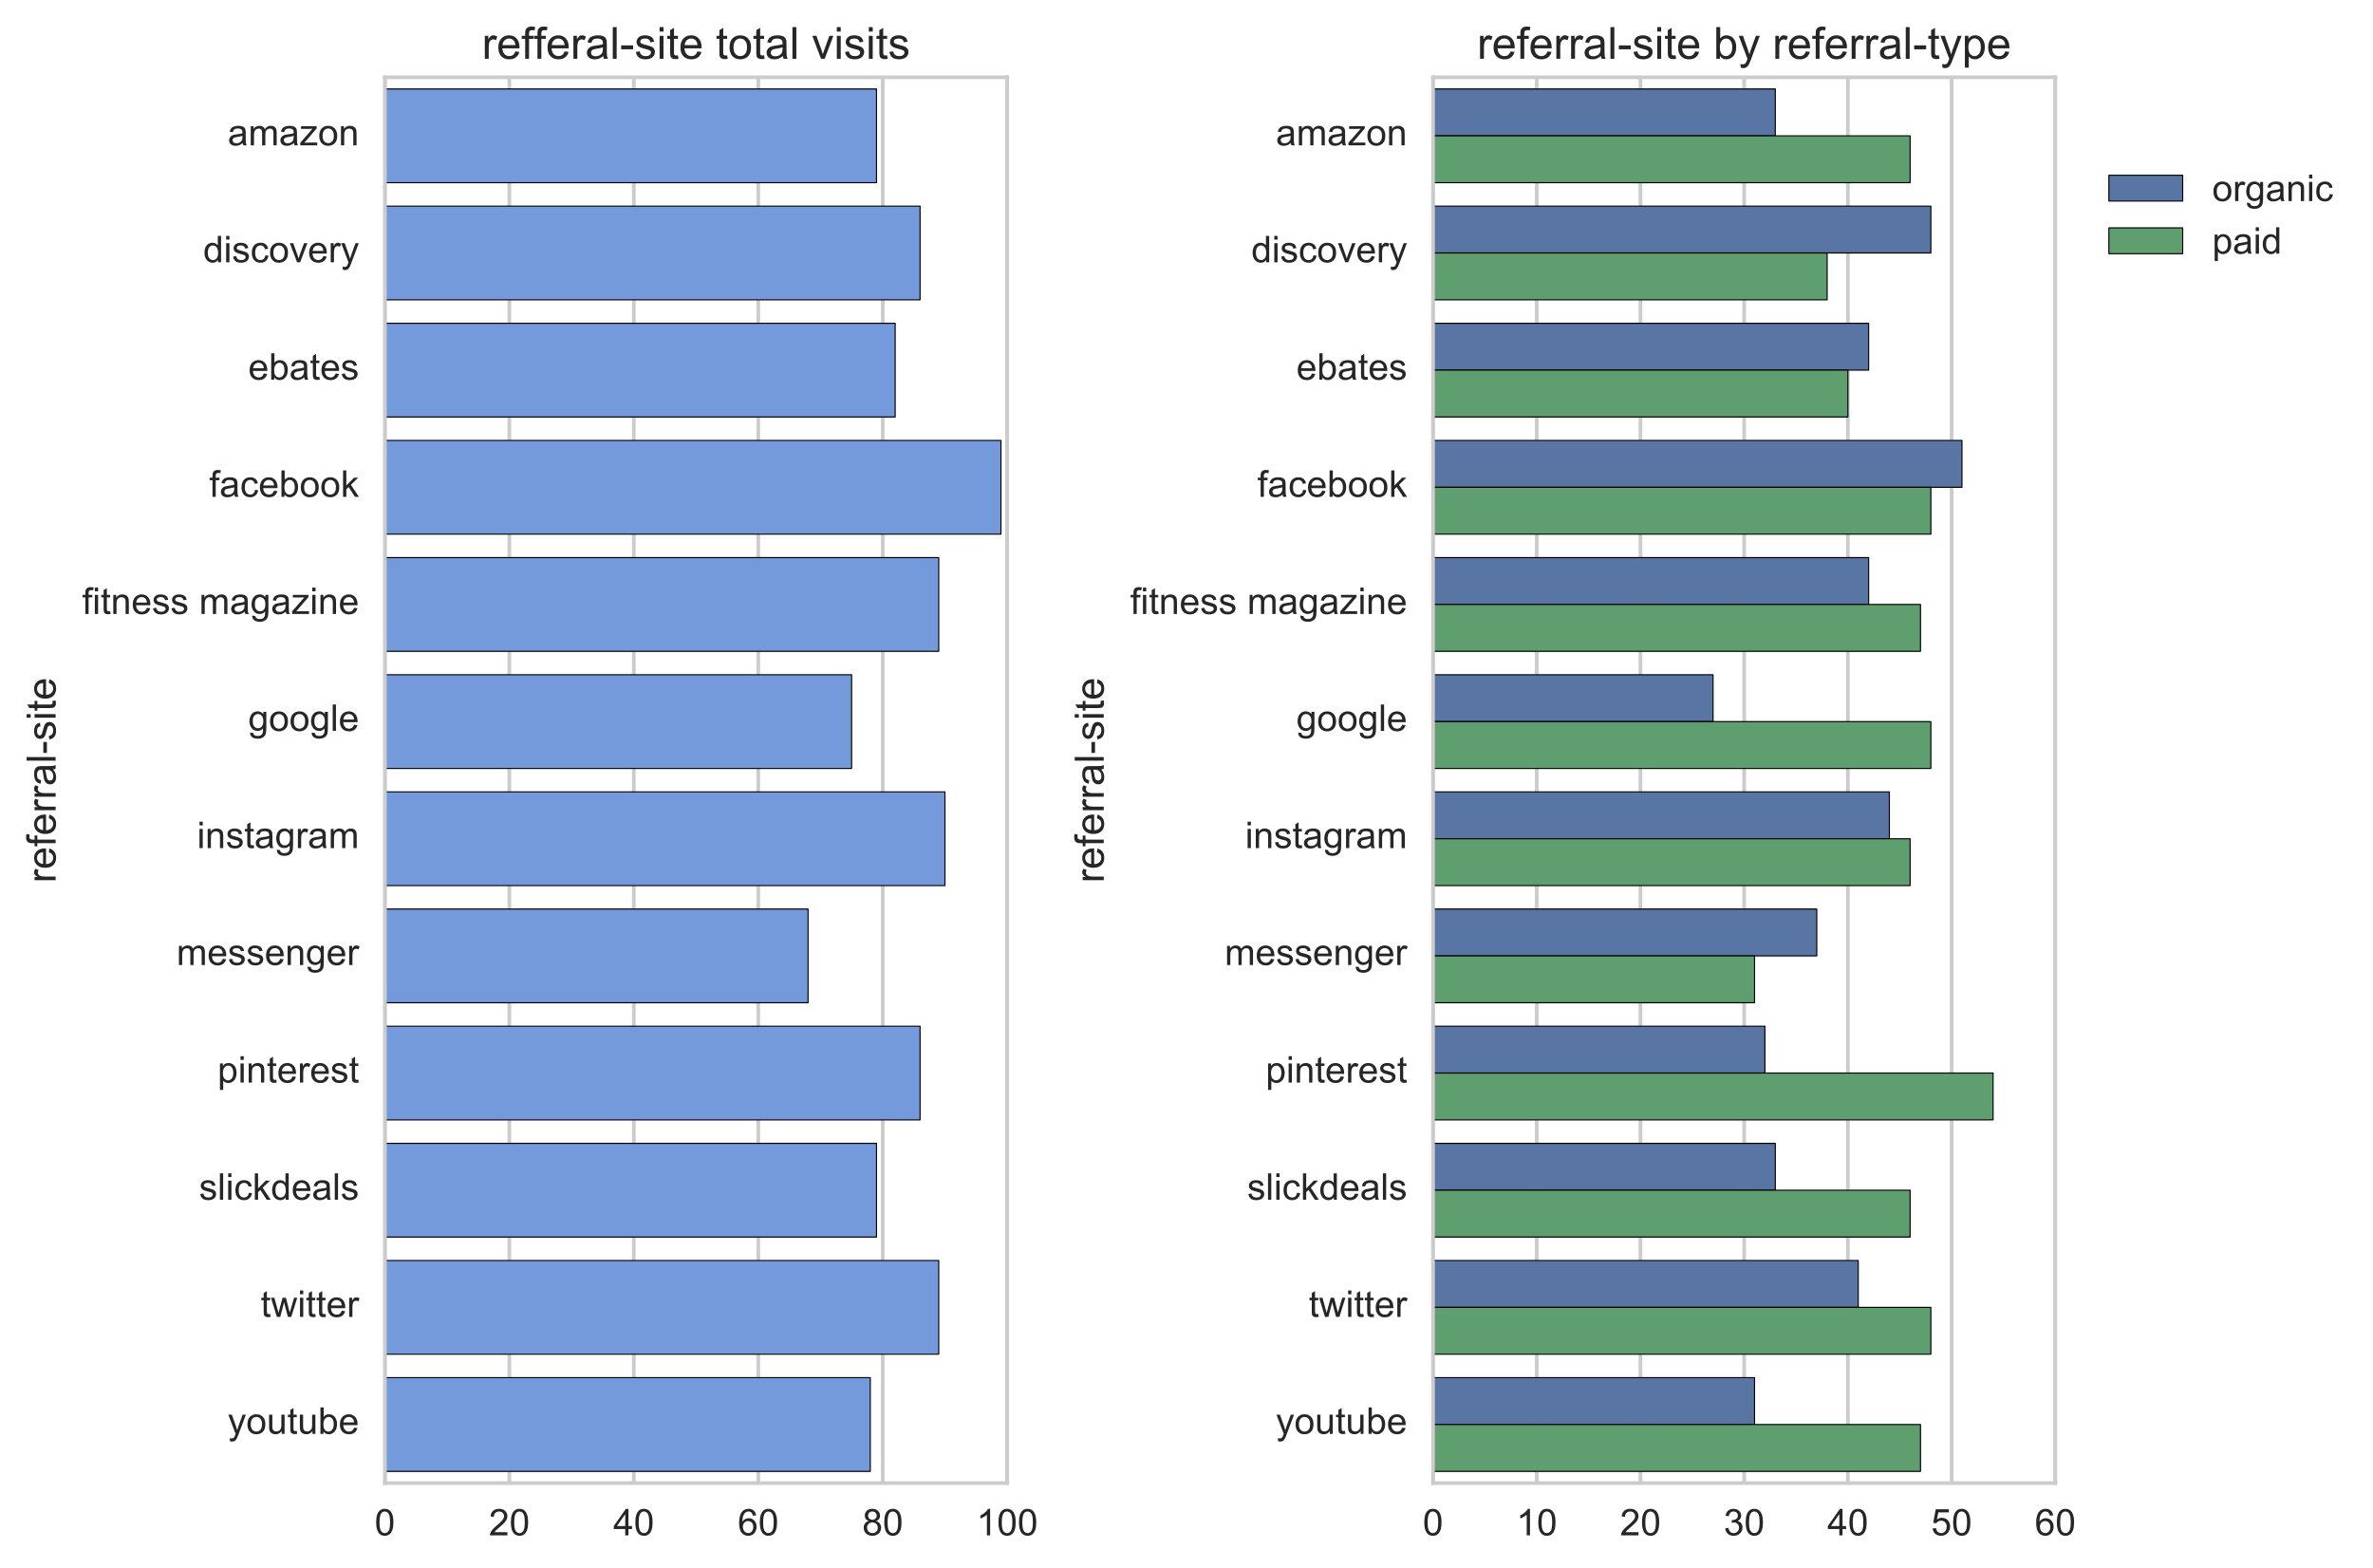 <?xml version="1.0" encoding="utf-8" standalone="no"?>
<!DOCTYPE svg PUBLIC "-//W3C//DTD SVG 1.1//EN"
  "http://www.w3.org/Graphics/SVG/1.1/DTD/svg11.dtd">
<!-- Created with matplotlib (http://matplotlib.org/) -->
<svg height="425pt" version="1.1" viewBox="0 0 643 425" width="643pt" xmlns="http://www.w3.org/2000/svg" xmlns:xlink="http://www.w3.org/1999/xlink">
 <defs>
  <style type="text/css">
*{stroke-linecap:butt;stroke-linejoin:round;stroke-miterlimit:100000;}
  </style>
 </defs>
 <g id="figure_1">
  <g id="patch_1">
   <path d="M 0 425.229 
L 643.429 425.229 
L 643.429 0 
L 0 0 
z
" style="fill:#ffffff;"/>
  </g>
  <g id="axes_1">
   <g id="patch_2">
    <path d="M 104.294 401.884 
L 272.913 401.884 
L 272.913 20.936 
L 104.294 20.936 
z
" style="fill:#ffffff;"/>
   </g>
   <g id="matplotlib.axis_1">
    <g id="xtick_1">
     <g id="line2d_1">
      <path clip-path="url(#p2edc6c6ec9)" d="M 104.294 401.884 
L 104.294 20.936 
" style="fill:none;stroke:#cccccc;stroke-linecap:round;"/>
     </g>
     <g id="line2d_2">
      <defs>
       <path d="M 0 0 
L 0 0 
" id="m74bbf9f9b9" style="stroke:#262626;"/>
      </defs>
      <g>
       <use style="fill:#262626;stroke:#262626;" x="104.294" xlink:href="#m74bbf9f9b9" y="401.884"/>
      </g>
     </g>
     <g id="line2d_3">
      <g>
       <use style="fill:#262626;stroke:#262626;" x="104.294" xlink:href="#m74bbf9f9b9" y="20.936"/>
      </g>
     </g>
     <g id="text_1">
      <!-- 0 -->
      <defs>
       <path d="M 4.156 35.297 
Q 4.156 48 6.766 55.734 
Q 9.375 63.484 14.516 67.672 
Q 19.672 71.875 27.484 71.875 
Q 33.25 71.875 37.594 69.547 
Q 41.938 67.234 44.766 62.859 
Q 47.609 58.5 49.219 52.219 
Q 50.828 45.953 50.828 35.297 
Q 50.828 22.703 48.234 14.969 
Q 45.656 7.234 40.5 3 
Q 35.359 -1.219 27.484 -1.219 
Q 17.141 -1.219 11.234 6.203 
Q 4.156 15.141 4.156 35.297 
M 13.188 35.297 
Q 13.188 17.672 17.312 11.828 
Q 21.438 6 27.484 6 
Q 33.547 6 37.672 11.859 
Q 41.797 17.719 41.797 35.297 
Q 41.797 52.984 37.672 58.781 
Q 33.547 64.594 27.391 64.594 
Q 21.344 64.594 17.719 59.469 
Q 13.188 52.938 13.188 35.297 
" id="ArialMT-30"/>
      </defs>
      <g style="fill:#262626;" transform="translate(101.514 416.042)scale(0.1 -0.1)">
       <use xlink:href="#ArialMT-30"/>
      </g>
     </g>
    </g>
    <g id="xtick_2">
     <g id="line2d_4">
      <path clip-path="url(#p2edc6c6ec9)" d="M 138.018 401.884 
L 138.018 20.936 
" style="fill:none;stroke:#cccccc;stroke-linecap:round;"/>
     </g>
     <g id="line2d_5">
      <g>
       <use style="fill:#262626;stroke:#262626;" x="138.018" xlink:href="#m74bbf9f9b9" y="401.884"/>
      </g>
     </g>
     <g id="line2d_6">
      <g>
       <use style="fill:#262626;stroke:#262626;" x="138.018" xlink:href="#m74bbf9f9b9" y="20.936"/>
      </g>
     </g>
     <g id="text_2">
      <!-- 20 -->
      <defs>
       <path d="M 50.344 8.453 
L 50.344 0 
L 3.031 0 
Q 2.938 3.172 4.047 6.109 
Q 5.859 10.938 9.828 15.625 
Q 13.812 20.312 21.344 26.469 
Q 33.016 36.031 37.109 41.625 
Q 41.219 47.219 41.219 52.203 
Q 41.219 57.422 37.469 61 
Q 33.734 64.594 27.734 64.594 
Q 21.391 64.594 17.578 60.781 
Q 13.766 56.984 13.719 50.25 
L 4.688 51.172 
Q 5.609 61.281 11.656 66.578 
Q 17.719 71.875 27.938 71.875 
Q 38.234 71.875 44.234 66.156 
Q 50.25 60.453 50.25 52 
Q 50.25 47.703 48.484 43.547 
Q 46.734 39.406 42.656 34.812 
Q 38.578 30.219 29.109 22.219 
Q 21.188 15.578 18.938 13.203 
Q 16.703 10.844 15.234 8.453 
z
" id="ArialMT-32"/>
      </defs>
      <g style="fill:#262626;" transform="translate(132.457 416.042)scale(0.1 -0.1)">
       <use xlink:href="#ArialMT-32"/>
       <use x="55.615" xlink:href="#ArialMT-30"/>
      </g>
     </g>
    </g>
    <g id="xtick_3">
     <g id="line2d_7">
      <path clip-path="url(#p2edc6c6ec9)" d="M 171.742 401.884 
L 171.742 20.936 
" style="fill:none;stroke:#cccccc;stroke-linecap:round;"/>
     </g>
     <g id="line2d_8">
      <g>
       <use style="fill:#262626;stroke:#262626;" x="171.742" xlink:href="#m74bbf9f9b9" y="401.884"/>
      </g>
     </g>
     <g id="line2d_9">
      <g>
       <use style="fill:#262626;stroke:#262626;" x="171.742" xlink:href="#m74bbf9f9b9" y="20.936"/>
      </g>
     </g>
     <g id="text_3">
      <!-- 40 -->
      <defs>
       <path d="M 32.328 0 
L 32.328 17.141 
L 1.266 17.141 
L 1.266 25.203 
L 33.938 71.578 
L 41.109 71.578 
L 41.109 25.203 
L 50.781 25.203 
L 50.781 17.141 
L 41.109 17.141 
L 41.109 0 
z
M 32.328 25.203 
L 32.328 57.469 
L 9.906 25.203 
z
" id="ArialMT-34"/>
      </defs>
      <g style="fill:#262626;" transform="translate(166.181 416.042)scale(0.1 -0.1)">
       <use xlink:href="#ArialMT-34"/>
       <use x="55.615" xlink:href="#ArialMT-30"/>
      </g>
     </g>
    </g>
    <g id="xtick_4">
     <g id="line2d_10">
      <path clip-path="url(#p2edc6c6ec9)" d="M 205.465 401.884 
L 205.465 20.936 
" style="fill:none;stroke:#cccccc;stroke-linecap:round;"/>
     </g>
     <g id="line2d_11">
      <g>
       <use style="fill:#262626;stroke:#262626;" x="205.465" xlink:href="#m74bbf9f9b9" y="401.884"/>
      </g>
     </g>
     <g id="line2d_12">
      <g>
       <use style="fill:#262626;stroke:#262626;" x="205.465" xlink:href="#m74bbf9f9b9" y="20.936"/>
      </g>
     </g>
     <g id="text_4">
      <!-- 60 -->
      <defs>
       <path d="M 49.75 54.047 
L 41.016 53.375 
Q 39.844 58.547 37.703 60.891 
Q 34.125 64.656 28.906 64.656 
Q 24.703 64.656 21.531 62.312 
Q 17.391 59.281 14.984 53.469 
Q 12.594 47.656 12.5 36.922 
Q 15.672 41.75 20.266 44.094 
Q 24.859 46.438 29.891 46.438 
Q 38.672 46.438 44.844 39.969 
Q 51.031 33.5 51.031 23.25 
Q 51.031 16.5 48.125 10.719 
Q 45.219 4.938 40.141 1.859 
Q 35.062 -1.219 28.609 -1.219 
Q 17.625 -1.219 10.688 6.859 
Q 3.766 14.938 3.766 33.5 
Q 3.766 54.25 11.422 63.672 
Q 18.109 71.875 29.438 71.875 
Q 37.891 71.875 43.281 67.141 
Q 48.688 62.406 49.75 54.047 
M 13.875 23.188 
Q 13.875 18.656 15.797 14.5 
Q 17.719 10.359 21.188 8.172 
Q 24.656 6 28.469 6 
Q 34.031 6 38.031 10.484 
Q 42.047 14.984 42.047 22.703 
Q 42.047 30.125 38.078 34.391 
Q 34.125 38.672 28.125 38.672 
Q 22.172 38.672 18.016 34.391 
Q 13.875 30.125 13.875 23.188 
" id="ArialMT-36"/>
      </defs>
      <g style="fill:#262626;" transform="translate(199.905 416.042)scale(0.1 -0.1)">
       <use xlink:href="#ArialMT-36"/>
       <use x="55.615" xlink:href="#ArialMT-30"/>
      </g>
     </g>
    </g>
    <g id="xtick_5">
     <g id="line2d_13">
      <path clip-path="url(#p2edc6c6ec9)" d="M 239.189 401.884 
L 239.189 20.936 
" style="fill:none;stroke:#cccccc;stroke-linecap:round;"/>
     </g>
     <g id="line2d_14">
      <g>
       <use style="fill:#262626;stroke:#262626;" x="239.189" xlink:href="#m74bbf9f9b9" y="401.884"/>
      </g>
     </g>
     <g id="line2d_15">
      <g>
       <use style="fill:#262626;stroke:#262626;" x="239.189" xlink:href="#m74bbf9f9b9" y="20.936"/>
      </g>
     </g>
     <g id="text_5">
      <!-- 80 -->
      <defs>
       <path d="M 17.672 38.812 
Q 12.203 40.828 9.562 44.531 
Q 6.938 48.25 6.938 53.422 
Q 6.938 61.234 12.547 66.547 
Q 18.172 71.875 27.484 71.875 
Q 36.859 71.875 42.578 66.422 
Q 48.297 60.984 48.297 53.172 
Q 48.297 48.188 45.672 44.5 
Q 43.062 40.828 37.75 38.812 
Q 44.344 36.672 47.781 31.875 
Q 51.219 27.094 51.219 20.453 
Q 51.219 11.281 44.719 5.031 
Q 38.234 -1.219 27.641 -1.219 
Q 17.047 -1.219 10.547 5.047 
Q 4.047 11.328 4.047 20.703 
Q 4.047 27.688 7.594 32.391 
Q 11.141 37.109 17.672 38.812 
M 15.922 53.719 
Q 15.922 48.641 19.188 45.406 
Q 22.469 42.188 27.688 42.188 
Q 32.766 42.188 36.016 45.375 
Q 39.266 48.578 39.266 53.219 
Q 39.266 58.062 35.906 61.359 
Q 32.562 64.656 27.594 64.656 
Q 22.562 64.656 19.234 61.422 
Q 15.922 58.203 15.922 53.719 
M 13.094 20.656 
Q 13.094 16.891 14.875 13.375 
Q 16.656 9.859 20.172 7.922 
Q 23.688 6 27.734 6 
Q 34.031 6 38.125 10.047 
Q 42.234 14.109 42.234 20.359 
Q 42.234 26.703 38.016 30.859 
Q 33.797 35.016 27.438 35.016 
Q 21.234 35.016 17.156 30.906 
Q 13.094 26.812 13.094 20.656 
" id="ArialMT-38"/>
      </defs>
      <g style="fill:#262626;" transform="translate(233.628 416.042)scale(0.1 -0.1)">
       <use xlink:href="#ArialMT-38"/>
       <use x="55.615" xlink:href="#ArialMT-30"/>
      </g>
     </g>
    </g>
    <g id="xtick_6">
     <g id="line2d_16">
      <path clip-path="url(#p2edc6c6ec9)" d="M 272.913 401.884 
L 272.913 20.936 
" style="fill:none;stroke:#cccccc;stroke-linecap:round;"/>
     </g>
     <g id="line2d_17">
      <g>
       <use style="fill:#262626;stroke:#262626;" x="272.913" xlink:href="#m74bbf9f9b9" y="401.884"/>
      </g>
     </g>
     <g id="line2d_18">
      <g>
       <use style="fill:#262626;stroke:#262626;" x="272.913" xlink:href="#m74bbf9f9b9" y="20.936"/>
      </g>
     </g>
     <g id="text_6">
      <!-- 100 -->
      <defs>
       <path d="M 37.25 0 
L 28.469 0 
L 28.469 56 
Q 25.297 52.984 20.141 49.953 
Q 14.984 46.922 10.891 45.406 
L 10.891 53.906 
Q 18.266 57.375 23.781 62.297 
Q 29.297 67.234 31.594 71.875 
L 37.25 71.875 
z
" id="ArialMT-31"/>
      </defs>
      <g style="fill:#262626;" transform="translate(264.572 416.042)scale(0.1 -0.1)">
       <use xlink:href="#ArialMT-31"/>
       <use x="55.615" xlink:href="#ArialMT-30"/>
       <use x="111.23" xlink:href="#ArialMT-30"/>
      </g>
     </g>
    </g>
   </g>
   <g id="matplotlib.axis_2">
    <g id="ytick_1">
     <g id="line2d_19">
      <g>
       <use style="fill:#262626;stroke:#262626;" x="104.294" xlink:href="#m74bbf9f9b9" y="36.808"/>
      </g>
     </g>
     <g id="line2d_20">
      <g>
       <use style="fill:#262626;stroke:#262626;" x="272.913" xlink:href="#m74bbf9f9b9" y="36.808"/>
      </g>
     </g>
     <g id="text_7">
      <!-- amazon -->
      <defs>
       <path d="M 40.438 6.391 
Q 35.547 2.25 31.031 0.531 
Q 26.516 -1.172 21.344 -1.172 
Q 12.797 -1.172 8.203 3 
Q 3.609 7.172 3.609 13.672 
Q 3.609 17.484 5.344 20.625 
Q 7.078 23.781 9.891 25.688 
Q 12.703 27.594 16.219 28.562 
Q 18.797 29.25 24.031 29.891 
Q 34.672 31.156 39.703 32.906 
Q 39.75 34.719 39.75 35.203 
Q 39.75 40.578 37.25 42.781 
Q 33.891 45.75 27.25 45.75 
Q 21.047 45.75 18.094 43.578 
Q 15.141 41.406 13.719 35.891 
L 5.125 37.062 
Q 6.297 42.578 8.984 45.969 
Q 11.672 49.359 16.75 51.188 
Q 21.828 53.031 28.516 53.031 
Q 35.156 53.031 39.297 51.469 
Q 43.453 49.906 45.406 47.531 
Q 47.359 45.172 48.141 41.547 
Q 48.578 39.312 48.578 33.453 
L 48.578 21.734 
Q 48.578 9.469 49.141 6.219 
Q 49.703 2.984 51.375 0 
L 42.188 0 
Q 40.828 2.734 40.438 6.391 
M 39.703 26.031 
Q 34.906 24.078 25.344 22.703 
Q 19.922 21.922 17.672 20.938 
Q 15.438 19.969 14.203 18.094 
Q 12.984 16.219 12.984 13.922 
Q 12.984 10.406 15.641 8.062 
Q 18.312 5.719 23.438 5.719 
Q 28.516 5.719 32.469 7.938 
Q 36.422 10.156 38.281 14.016 
Q 39.703 17 39.703 22.797 
z
" id="ArialMT-61"/>
       <path d="M 3.328 25.922 
Q 3.328 40.328 11.328 47.266 
Q 18.016 53.031 27.641 53.031 
Q 38.328 53.031 45.109 46.016 
Q 51.906 39.016 51.906 26.656 
Q 51.906 16.656 48.906 10.906 
Q 45.906 5.172 40.156 2 
Q 34.422 -1.172 27.641 -1.172 
Q 16.75 -1.172 10.031 5.812 
Q 3.328 12.797 3.328 25.922 
M 12.359 25.922 
Q 12.359 15.969 16.703 11.016 
Q 21.047 6.062 27.641 6.062 
Q 34.188 6.062 38.531 11.031 
Q 42.875 16.016 42.875 26.219 
Q 42.875 35.844 38.5 40.797 
Q 34.125 45.75 27.641 45.75 
Q 21.047 45.75 16.703 40.812 
Q 12.359 35.891 12.359 25.922 
" id="ArialMT-6f"/>
       <path d="M 6.594 0 
L 6.594 51.859 
L 14.5 51.859 
L 14.5 44.484 
Q 20.219 53.031 31 53.031 
Q 35.688 53.031 39.625 51.344 
Q 43.562 49.656 45.516 46.922 
Q 47.469 44.188 48.25 40.438 
Q 48.734 37.984 48.734 31.891 
L 48.734 0 
L 39.938 0 
L 39.938 31.547 
Q 39.938 36.922 38.906 39.578 
Q 37.891 42.234 35.281 43.812 
Q 32.672 45.406 29.156 45.406 
Q 23.531 45.406 19.453 41.844 
Q 15.375 38.281 15.375 28.328 
L 15.375 0 
z
" id="ArialMT-6e"/>
       <path d="M 6.594 0 
L 6.594 51.859 
L 14.453 51.859 
L 14.453 44.578 
Q 16.891 48.391 20.938 50.703 
Q 25 53.031 30.172 53.031 
Q 35.938 53.031 39.625 50.641 
Q 43.312 48.25 44.828 43.953 
Q 50.984 53.031 60.844 53.031 
Q 68.562 53.031 72.703 48.75 
Q 76.859 44.484 76.859 35.594 
L 76.859 0 
L 68.109 0 
L 68.109 32.672 
Q 68.109 37.938 67.25 40.25 
Q 66.406 42.578 64.156 43.984 
Q 61.922 45.406 58.891 45.406 
Q 53.422 45.406 49.797 41.766 
Q 46.188 38.141 46.188 30.125 
L 46.188 0 
L 37.406 0 
L 37.406 33.688 
Q 37.406 39.547 35.25 42.469 
Q 33.109 45.406 28.219 45.406 
Q 24.516 45.406 21.359 43.453 
Q 18.219 41.5 16.797 37.734 
Q 15.375 33.984 15.375 26.906 
L 15.375 0 
z
" id="ArialMT-6d"/>
       <path d="M 1.953 0 
L 1.953 7.125 
L 34.969 45.016 
Q 29.344 44.734 25.047 44.734 
L 3.906 44.734 
L 3.906 51.859 
L 46.297 51.859 
L 46.297 46.047 
L 18.219 13.141 
L 12.797 7.125 
Q 18.703 7.562 23.875 7.562 
L 47.859 7.562 
L 47.859 0 
z
" id="ArialMT-7a"/>
      </defs>
      <g style="fill:#262626;" transform="translate(61.721 39.394)scale(0.1 -0.1)">
       <use xlink:href="#ArialMT-61"/>
       <use x="55.615" xlink:href="#ArialMT-6d"/>
       <use x="138.916" xlink:href="#ArialMT-61"/>
       <use x="194.531" xlink:href="#ArialMT-7a"/>
       <use x="244.531" xlink:href="#ArialMT-6f"/>
       <use x="300.146" xlink:href="#ArialMT-6e"/>
      </g>
     </g>
    </g>
    <g id="ytick_2">
     <g id="line2d_21">
      <g>
       <use style="fill:#262626;stroke:#262626;" x="104.294" xlink:href="#m74bbf9f9b9" y="68.554"/>
      </g>
     </g>
     <g id="line2d_22">
      <g>
       <use style="fill:#262626;stroke:#262626;" x="272.913" xlink:href="#m74bbf9f9b9" y="68.554"/>
      </g>
     </g>
     <g id="text_8">
      <!-- discovery -->
      <defs>
       <path d="M 3.078 15.484 
L 11.766 16.844 
Q 12.5 11.625 15.844 8.844 
Q 19.188 6.062 25.203 6.062 
Q 31.25 6.062 34.172 8.516 
Q 37.109 10.984 37.109 14.312 
Q 37.109 17.281 34.516 19 
Q 32.719 20.172 25.531 21.969 
Q 15.875 24.422 12.141 26.203 
Q 8.406 27.984 6.469 31.125 
Q 4.547 34.281 4.547 38.094 
Q 4.547 41.547 6.125 44.5 
Q 7.719 47.469 10.453 49.422 
Q 12.5 50.922 16.031 51.969 
Q 19.578 53.031 23.641 53.031 
Q 29.734 53.031 34.344 51.266 
Q 38.969 49.516 41.156 46.5 
Q 43.359 43.5 44.188 38.484 
L 35.594 37.312 
Q 35.016 41.312 32.203 43.547 
Q 29.391 45.797 24.266 45.797 
Q 18.219 45.797 15.625 43.797 
Q 13.031 41.797 13.031 39.109 
Q 13.031 37.406 14.109 36.031 
Q 15.188 34.625 17.484 33.688 
Q 18.797 33.203 25.25 31.453 
Q 34.578 28.953 38.25 27.359 
Q 41.938 25.781 44.031 22.75 
Q 46.141 19.734 46.141 15.234 
Q 46.141 10.844 43.578 6.953 
Q 41.016 3.078 36.172 0.953 
Q 31.344 -1.172 25.25 -1.172 
Q 15.141 -1.172 9.844 3.031 
Q 4.547 7.234 3.078 15.484 
" id="ArialMT-73"/>
       <path d="M 40.234 0 
L 40.234 6.547 
Q 35.297 -1.172 25.734 -1.172 
Q 19.531 -1.172 14.328 2.25 
Q 9.125 5.672 6.266 11.797 
Q 3.422 17.922 3.422 25.875 
Q 3.422 33.641 6 39.969 
Q 8.594 46.297 13.766 49.656 
Q 18.953 53.031 25.344 53.031 
Q 30.031 53.031 33.688 51.047 
Q 37.359 49.078 39.656 45.906 
L 39.656 71.578 
L 48.391 71.578 
L 48.391 0 
z
M 12.453 25.875 
Q 12.453 15.922 16.641 10.984 
Q 20.844 6.062 26.562 6.062 
Q 32.328 6.062 36.344 10.766 
Q 40.375 15.484 40.375 25.141 
Q 40.375 35.797 36.266 40.766 
Q 32.172 45.75 26.172 45.75 
Q 20.312 45.75 16.375 40.969 
Q 12.453 36.188 12.453 25.875 
" id="ArialMT-64"/>
       <path d="M 6.641 61.469 
L 6.641 71.578 
L 15.438 71.578 
L 15.438 61.469 
z
M 6.641 0 
L 6.641 51.859 
L 15.438 51.859 
L 15.438 0 
z
" id="ArialMT-69"/>
       <path d="M 42.094 16.703 
L 51.172 15.578 
Q 49.031 7.625 43.219 3.219 
Q 37.406 -1.172 28.375 -1.172 
Q 17 -1.172 10.328 5.828 
Q 3.656 12.844 3.656 25.484 
Q 3.656 38.578 10.391 45.797 
Q 17.141 53.031 27.875 53.031 
Q 38.281 53.031 44.875 45.953 
Q 51.469 38.875 51.469 26.031 
Q 51.469 25.25 51.422 23.688 
L 12.75 23.688 
Q 13.234 15.141 17.578 10.594 
Q 21.922 6.062 28.422 6.062 
Q 33.25 6.062 36.672 8.594 
Q 40.094 11.141 42.094 16.703 
M 13.234 30.906 
L 42.188 30.906 
Q 41.609 37.453 38.875 40.719 
Q 34.672 45.797 27.984 45.797 
Q 21.922 45.797 17.797 41.75 
Q 13.672 37.703 13.234 30.906 
" id="ArialMT-65"/>
       <path d="M 21 0 
L 1.266 51.859 
L 10.547 51.859 
L 21.688 20.797 
Q 23.484 15.766 25 10.359 
Q 26.172 14.453 28.266 20.219 
L 39.797 51.859 
L 48.828 51.859 
L 29.203 0 
z
" id="ArialMT-76"/>
       <path d="M 40.438 19 
L 49.078 17.875 
Q 47.656 8.938 41.812 3.875 
Q 35.984 -1.172 27.484 -1.172 
Q 16.844 -1.172 10.375 5.781 
Q 3.906 12.75 3.906 25.734 
Q 3.906 34.125 6.688 40.422 
Q 9.469 46.734 15.156 49.875 
Q 20.844 53.031 27.547 53.031 
Q 35.984 53.031 41.359 48.75 
Q 46.734 44.484 48.25 36.625 
L 39.703 35.297 
Q 38.484 40.531 35.375 43.156 
Q 32.281 45.797 27.875 45.797 
Q 21.234 45.797 17.078 41.031 
Q 12.938 36.281 12.938 25.984 
Q 12.938 15.531 16.938 10.797 
Q 20.953 6.062 27.391 6.062 
Q 32.562 6.062 36.031 9.234 
Q 39.5 12.406 40.438 19 
" id="ArialMT-63"/>
       <path d="M 6.5 0 
L 6.5 51.859 
L 14.406 51.859 
L 14.406 44 
Q 17.438 49.516 20 51.266 
Q 22.562 53.031 25.641 53.031 
Q 30.078 53.031 34.672 50.203 
L 31.641 42.047 
Q 28.422 43.953 25.203 43.953 
Q 22.312 43.953 20.016 42.219 
Q 17.719 40.484 16.75 37.406 
Q 15.281 32.719 15.281 27.156 
L 15.281 0 
z
" id="ArialMT-72"/>
       <path d="M 6.203 -19.969 
L 5.219 -11.719 
Q 8.109 -12.5 10.25 -12.5 
Q 13.188 -12.5 14.938 -11.516 
Q 16.703 -10.547 17.828 -8.797 
Q 18.656 -7.469 20.516 -2.25 
Q 20.75 -1.516 21.297 -0.094 
L 1.609 51.859 
L 11.078 51.859 
L 21.875 21.828 
Q 23.969 16.109 25.641 9.812 
Q 27.156 15.875 29.25 21.625 
L 40.328 51.859 
L 49.125 51.859 
L 29.391 -0.875 
Q 26.219 -9.422 24.469 -12.641 
Q 22.125 -17 19.094 -19.016 
Q 16.062 -21.047 11.859 -21.047 
Q 9.328 -21.047 6.203 -19.969 
" id="ArialMT-79"/>
      </defs>
      <g style="fill:#262626;" transform="translate(55.06 71.081)scale(0.1 -0.1)">
       <use xlink:href="#ArialMT-64"/>
       <use x="55.615" xlink:href="#ArialMT-69"/>
       <use x="77.832" xlink:href="#ArialMT-73"/>
       <use x="127.832" xlink:href="#ArialMT-63"/>
       <use x="177.832" xlink:href="#ArialMT-6f"/>
       <use x="233.447" xlink:href="#ArialMT-76"/>
       <use x="283.447" xlink:href="#ArialMT-65"/>
       <use x="339.062" xlink:href="#ArialMT-72"/>
       <use x="372.363" xlink:href="#ArialMT-79"/>
      </g>
     </g>
    </g>
    <g id="ytick_3">
     <g id="line2d_23">
      <g>
       <use style="fill:#262626;stroke:#262626;" x="104.294" xlink:href="#m74bbf9f9b9" y="100.3"/>
      </g>
     </g>
     <g id="line2d_24">
      <g>
       <use style="fill:#262626;stroke:#262626;" x="272.913" xlink:href="#m74bbf9f9b9" y="100.3"/>
      </g>
     </g>
     <g id="text_9">
      <!-- ebates -->
      <defs>
       <path d="M 14.703 0 
L 6.547 0 
L 6.547 71.578 
L 15.328 71.578 
L 15.328 46.047 
Q 20.906 53.031 29.547 53.031 
Q 34.328 53.031 38.594 51.094 
Q 42.875 49.172 45.625 45.672 
Q 48.391 42.188 49.953 37.25 
Q 51.516 32.328 51.516 26.703 
Q 51.516 13.375 44.922 6.094 
Q 38.328 -1.172 29.109 -1.172 
Q 19.922 -1.172 14.703 6.5 
z
M 14.594 26.312 
Q 14.594 17 17.141 12.844 
Q 21.297 6.062 28.375 6.062 
Q 34.125 6.062 38.328 11.062 
Q 42.531 16.062 42.531 25.984 
Q 42.531 36.141 38.5 40.969 
Q 34.469 45.797 28.766 45.797 
Q 23 45.797 18.797 40.797 
Q 14.594 35.797 14.594 26.312 
" id="ArialMT-62"/>
       <path d="M 25.781 7.859 
L 27.047 0.094 
Q 23.344 -0.688 20.406 -0.688 
Q 15.625 -0.688 12.984 0.828 
Q 10.359 2.344 9.281 4.812 
Q 8.203 7.281 8.203 15.188 
L 8.203 45.016 
L 1.766 45.016 
L 1.766 51.859 
L 8.203 51.859 
L 8.203 64.703 
L 16.938 69.969 
L 16.938 51.859 
L 25.781 51.859 
L 25.781 45.016 
L 16.938 45.016 
L 16.938 14.703 
Q 16.938 10.938 17.406 9.859 
Q 17.875 8.797 18.922 8.156 
Q 19.969 7.516 21.922 7.516 
Q 23.391 7.516 25.781 7.859 
" id="ArialMT-74"/>
      </defs>
      <g style="fill:#262626;" transform="translate(67.272 102.885)scale(0.1 -0.1)">
       <use xlink:href="#ArialMT-65"/>
       <use x="55.615" xlink:href="#ArialMT-62"/>
       <use x="111.23" xlink:href="#ArialMT-61"/>
       <use x="166.846" xlink:href="#ArialMT-74"/>
       <use x="194.629" xlink:href="#ArialMT-65"/>
       <use x="250.244" xlink:href="#ArialMT-73"/>
      </g>
     </g>
    </g>
    <g id="ytick_4">
     <g id="line2d_25">
      <g>
       <use style="fill:#262626;stroke:#262626;" x="104.294" xlink:href="#m74bbf9f9b9" y="132.046"/>
      </g>
     </g>
     <g id="line2d_26">
      <g>
       <use style="fill:#262626;stroke:#262626;" x="272.913" xlink:href="#m74bbf9f9b9" y="132.046"/>
      </g>
     </g>
     <g id="text_10">
      <!-- facebook -->
      <defs>
       <path d="M 6.641 0 
L 6.641 71.578 
L 15.438 71.578 
L 15.438 30.766 
L 36.234 51.859 
L 47.609 51.859 
L 27.781 32.625 
L 49.609 0 
L 38.766 0 
L 21.625 26.516 
L 15.438 20.562 
L 15.438 0 
z
" id="ArialMT-6b"/>
       <path d="M 8.688 0 
L 8.688 45.016 
L 0.922 45.016 
L 0.922 51.859 
L 8.688 51.859 
L 8.688 57.375 
Q 8.688 62.594 9.625 65.141 
Q 10.891 68.562 14.078 70.672 
Q 17.281 72.797 23.047 72.797 
Q 26.766 72.797 31.25 71.922 
L 29.938 64.266 
Q 27.203 64.75 24.75 64.75 
Q 20.75 64.75 19.094 63.031 
Q 17.438 61.328 17.438 56.641 
L 17.438 51.859 
L 27.547 51.859 
L 27.547 45.016 
L 17.438 45.016 
L 17.438 0 
z
" id="ArialMT-66"/>
      </defs>
      <g style="fill:#262626;" transform="translate(56.711 134.631)scale(0.1 -0.1)">
       <use xlink:href="#ArialMT-66"/>
       <use x="27.783" xlink:href="#ArialMT-61"/>
       <use x="83.398" xlink:href="#ArialMT-63"/>
       <use x="133.398" xlink:href="#ArialMT-65"/>
       <use x="189.014" xlink:href="#ArialMT-62"/>
       <use x="244.629" xlink:href="#ArialMT-6f"/>
       <use x="300.244" xlink:href="#ArialMT-6f"/>
       <use x="355.859" xlink:href="#ArialMT-6b"/>
      </g>
     </g>
    </g>
    <g id="ytick_5">
     <g id="line2d_27">
      <g>
       <use style="fill:#262626;stroke:#262626;" x="104.294" xlink:href="#m74bbf9f9b9" y="163.791"/>
      </g>
     </g>
     <g id="line2d_28">
      <g>
       <use style="fill:#262626;stroke:#262626;" x="272.913" xlink:href="#m74bbf9f9b9" y="163.791"/>
      </g>
     </g>
     <g id="text_11">
      <!-- fitness magazine -->
      <defs>
       <path id="ArialMT-20"/>
       <path d="M 4.984 -4.297 
L 13.531 -5.562 
Q 14.062 -9.516 16.5 -11.328 
Q 19.781 -13.766 25.438 -13.766 
Q 31.547 -13.766 34.859 -11.328 
Q 38.188 -8.891 39.359 -4.5 
Q 40.047 -1.812 39.984 6.781 
Q 34.234 0 25.641 0 
Q 14.938 0 9.078 7.719 
Q 3.219 15.438 3.219 26.219 
Q 3.219 33.641 5.906 39.906 
Q 8.594 46.188 13.688 49.609 
Q 18.797 53.031 25.688 53.031 
Q 34.859 53.031 40.828 45.609 
L 40.828 51.859 
L 48.922 51.859 
L 48.922 7.031 
Q 48.922 -5.078 46.453 -10.125 
Q 44 -15.188 38.641 -18.109 
Q 33.297 -21.047 25.484 -21.047 
Q 16.219 -21.047 10.5 -16.875 
Q 4.781 -12.703 4.984 -4.297 
M 12.25 26.859 
Q 12.25 16.656 16.297 11.969 
Q 20.359 7.281 26.469 7.281 
Q 32.516 7.281 36.609 11.938 
Q 40.719 16.609 40.719 26.562 
Q 40.719 36.078 36.5 40.906 
Q 32.281 45.75 26.312 45.75 
Q 20.453 45.75 16.344 40.984 
Q 12.25 36.234 12.25 26.859 
" id="ArialMT-67"/>
      </defs>
      <g style="fill:#262626;" transform="translate(22.26 166.379)scale(0.1 -0.1)">
       <use xlink:href="#ArialMT-66"/>
       <use x="27.783" xlink:href="#ArialMT-69"/>
       <use x="50.0" xlink:href="#ArialMT-74"/>
       <use x="77.783" xlink:href="#ArialMT-6e"/>
       <use x="133.398" xlink:href="#ArialMT-65"/>
       <use x="189.014" xlink:href="#ArialMT-73"/>
       <use x="239.014" xlink:href="#ArialMT-73"/>
       <use x="289.014" xlink:href="#ArialMT-20"/>
       <use x="316.797" xlink:href="#ArialMT-6d"/>
       <use x="400.098" xlink:href="#ArialMT-61"/>
       <use x="455.713" xlink:href="#ArialMT-67"/>
       <use x="511.328" xlink:href="#ArialMT-61"/>
       <use x="566.943" xlink:href="#ArialMT-7a"/>
       <use x="616.943" xlink:href="#ArialMT-69"/>
       <use x="639.16" xlink:href="#ArialMT-6e"/>
       <use x="694.775" xlink:href="#ArialMT-65"/>
      </g>
     </g>
    </g>
    <g id="ytick_6">
     <g id="line2d_29">
      <g>
       <use style="fill:#262626;stroke:#262626;" x="104.294" xlink:href="#m74bbf9f9b9" y="195.537"/>
      </g>
     </g>
     <g id="line2d_30">
      <g>
       <use style="fill:#262626;stroke:#262626;" x="272.913" xlink:href="#m74bbf9f9b9" y="195.537"/>
      </g>
     </g>
     <g id="text_12">
      <!-- google -->
      <defs>
       <path d="M 6.391 0 
L 6.391 71.578 
L 15.188 71.578 
L 15.188 0 
z
" id="ArialMT-6c"/>
      </defs>
      <g style="fill:#262626;" transform="translate(67.268 198.064)scale(0.1 -0.1)">
       <use xlink:href="#ArialMT-67"/>
       <use x="55.615" xlink:href="#ArialMT-6f"/>
       <use x="111.23" xlink:href="#ArialMT-6f"/>
       <use x="166.846" xlink:href="#ArialMT-67"/>
       <use x="222.461" xlink:href="#ArialMT-6c"/>
       <use x="244.678" xlink:href="#ArialMT-65"/>
      </g>
     </g>
    </g>
    <g id="ytick_7">
     <g id="line2d_31">
      <g>
       <use style="fill:#262626;stroke:#262626;" x="104.294" xlink:href="#m74bbf9f9b9" y="227.283"/>
      </g>
     </g>
     <g id="line2d_32">
      <g>
       <use style="fill:#262626;stroke:#262626;" x="272.913" xlink:href="#m74bbf9f9b9" y="227.283"/>
      </g>
     </g>
     <g id="text_13">
      <!-- instagram -->
      <g style="fill:#262626;" transform="translate(53.391 229.809)scale(0.1 -0.1)">
       <use xlink:href="#ArialMT-69"/>
       <use x="22.217" xlink:href="#ArialMT-6e"/>
       <use x="77.832" xlink:href="#ArialMT-73"/>
       <use x="127.832" xlink:href="#ArialMT-74"/>
       <use x="155.615" xlink:href="#ArialMT-61"/>
       <use x="211.23" xlink:href="#ArialMT-67"/>
       <use x="266.846" xlink:href="#ArialMT-72"/>
       <use x="300.146" xlink:href="#ArialMT-61"/>
       <use x="355.762" xlink:href="#ArialMT-6d"/>
      </g>
     </g>
    </g>
    <g id="ytick_8">
     <g id="line2d_33">
      <g>
       <use style="fill:#262626;stroke:#262626;" x="104.294" xlink:href="#m74bbf9f9b9" y="259.028"/>
      </g>
     </g>
     <g id="line2d_34">
      <g>
       <use style="fill:#262626;stroke:#262626;" x="272.913" xlink:href="#m74bbf9f9b9" y="259.028"/>
      </g>
     </g>
     <g id="text_14">
      <!-- messenger -->
      <g style="fill:#262626;" transform="translate(47.83 261.496)scale(0.1 -0.1)">
       <use xlink:href="#ArialMT-6d"/>
       <use x="83.301" xlink:href="#ArialMT-65"/>
       <use x="138.916" xlink:href="#ArialMT-73"/>
       <use x="188.916" xlink:href="#ArialMT-73"/>
       <use x="238.916" xlink:href="#ArialMT-65"/>
       <use x="294.531" xlink:href="#ArialMT-6e"/>
       <use x="350.146" xlink:href="#ArialMT-67"/>
       <use x="405.762" xlink:href="#ArialMT-65"/>
       <use x="461.377" xlink:href="#ArialMT-72"/>
      </g>
     </g>
    </g>
    <g id="ytick_9">
     <g id="line2d_35">
      <g>
       <use style="fill:#262626;stroke:#262626;" x="104.294" xlink:href="#m74bbf9f9b9" y="290.774"/>
      </g>
     </g>
     <g id="line2d_36">
      <g>
       <use style="fill:#262626;stroke:#262626;" x="272.913" xlink:href="#m74bbf9f9b9" y="290.774"/>
      </g>
     </g>
     <g id="text_15">
      <!-- pinterest -->
      <defs>
       <path d="M 6.594 -19.875 
L 6.594 51.859 
L 14.594 51.859 
L 14.594 45.125 
Q 17.438 49.078 21 51.047 
Q 24.562 53.031 29.641 53.031 
Q 36.281 53.031 41.359 49.609 
Q 46.438 46.188 49.016 39.953 
Q 51.609 33.734 51.609 26.312 
Q 51.609 18.359 48.75 11.984 
Q 45.906 5.609 40.453 2.219 
Q 35.016 -1.172 29 -1.172 
Q 24.609 -1.172 21.109 0.688 
Q 17.625 2.547 15.375 5.375 
L 15.375 -19.875 
z
M 14.547 25.641 
Q 14.547 15.625 18.594 10.844 
Q 22.656 6.062 28.422 6.062 
Q 34.281 6.062 38.453 11.016 
Q 42.625 15.969 42.625 26.375 
Q 42.625 36.281 38.547 41.203 
Q 34.469 46.141 28.812 46.141 
Q 23.188 46.141 18.859 40.891 
Q 14.547 35.641 14.547 25.641 
" id="ArialMT-70"/>
      </defs>
      <g style="fill:#262626;" transform="translate(58.943 293.359)scale(0.1 -0.1)">
       <use xlink:href="#ArialMT-70"/>
       <use x="55.615" xlink:href="#ArialMT-69"/>
       <use x="77.832" xlink:href="#ArialMT-6e"/>
       <use x="133.447" xlink:href="#ArialMT-74"/>
       <use x="161.23" xlink:href="#ArialMT-65"/>
       <use x="216.846" xlink:href="#ArialMT-72"/>
       <use x="250.146" xlink:href="#ArialMT-65"/>
       <use x="305.762" xlink:href="#ArialMT-73"/>
       <use x="355.762" xlink:href="#ArialMT-74"/>
      </g>
     </g>
    </g>
    <g id="ytick_10">
     <g id="line2d_37">
      <g>
       <use style="fill:#262626;stroke:#262626;" x="104.294" xlink:href="#m74bbf9f9b9" y="322.52"/>
      </g>
     </g>
     <g id="line2d_38">
      <g>
       <use style="fill:#262626;stroke:#262626;" x="272.913" xlink:href="#m74bbf9f9b9" y="322.52"/>
      </g>
     </g>
     <g id="text_16">
      <!-- slickdeals -->
      <g style="fill:#262626;" transform="translate(53.946 325.105)scale(0.1 -0.1)">
       <use xlink:href="#ArialMT-73"/>
       <use x="50.0" xlink:href="#ArialMT-6c"/>
       <use x="72.217" xlink:href="#ArialMT-69"/>
       <use x="94.434" xlink:href="#ArialMT-63"/>
       <use x="144.434" xlink:href="#ArialMT-6b"/>
       <use x="194.434" xlink:href="#ArialMT-64"/>
       <use x="250.049" xlink:href="#ArialMT-65"/>
       <use x="305.664" xlink:href="#ArialMT-61"/>
       <use x="361.279" xlink:href="#ArialMT-6c"/>
       <use x="383.496" xlink:href="#ArialMT-73"/>
      </g>
     </g>
    </g>
    <g id="ytick_11">
     <g id="line2d_39">
      <g>
       <use style="fill:#262626;stroke:#262626;" x="104.294" xlink:href="#m74bbf9f9b9" y="354.266"/>
      </g>
     </g>
     <g id="line2d_40">
      <g>
       <use style="fill:#262626;stroke:#262626;" x="272.913" xlink:href="#m74bbf9f9b9" y="354.266"/>
      </g>
     </g>
     <g id="text_17">
      <!-- twitter -->
      <defs>
       <path d="M 16.156 0 
L 0.297 51.859 
L 9.375 51.859 
L 17.625 21.922 
L 20.703 10.797 
Q 20.906 11.625 23.391 21.484 
L 31.641 51.859 
L 40.672 51.859 
L 48.438 21.781 
L 51.031 11.859 
L 54 21.875 
L 62.891 51.859 
L 71.438 51.859 
L 55.219 0 
L 46.094 0 
L 37.844 31.062 
L 35.844 39.891 
L 25.344 0 
z
" id="ArialMT-77"/>
      </defs>
      <g style="fill:#262626;" transform="translate(70.625 356.851)scale(0.1 -0.1)">
       <use xlink:href="#ArialMT-74"/>
       <use x="27.783" xlink:href="#ArialMT-77"/>
       <use x="100.0" xlink:href="#ArialMT-69"/>
       <use x="122.217" xlink:href="#ArialMT-74"/>
       <use x="150.0" xlink:href="#ArialMT-74"/>
       <use x="177.783" xlink:href="#ArialMT-65"/>
       <use x="233.398" xlink:href="#ArialMT-72"/>
      </g>
     </g>
    </g>
    <g id="ytick_12">
     <g id="line2d_41">
      <g>
       <use style="fill:#262626;stroke:#262626;" x="104.294" xlink:href="#m74bbf9f9b9" y="386.011"/>
      </g>
     </g>
     <g id="line2d_42">
      <g>
       <use style="fill:#262626;stroke:#262626;" x="272.913" xlink:href="#m74bbf9f9b9" y="386.011"/>
      </g>
     </g>
     <g id="text_18">
      <!-- youtube -->
      <defs>
       <path d="M 40.578 0 
L 40.578 7.625 
Q 34.516 -1.172 24.125 -1.172 
Q 19.531 -1.172 15.547 0.578 
Q 11.578 2.344 9.641 5 
Q 7.719 7.672 6.938 11.531 
Q 6.391 14.109 6.391 19.734 
L 6.391 51.859 
L 15.188 51.859 
L 15.188 23.094 
Q 15.188 16.219 15.719 13.812 
Q 16.547 10.359 19.234 8.375 
Q 21.922 6.391 25.875 6.391 
Q 29.828 6.391 33.297 8.422 
Q 36.766 10.453 38.203 13.938 
Q 39.656 17.438 39.656 24.078 
L 39.656 51.859 
L 48.438 51.859 
L 48.438 0 
z
" id="ArialMT-75"/>
      </defs>
      <g style="fill:#262626;" transform="translate(61.711 388.538)scale(0.1 -0.1)">
       <use xlink:href="#ArialMT-79"/>
       <use x="50.0" xlink:href="#ArialMT-6f"/>
       <use x="105.615" xlink:href="#ArialMT-75"/>
       <use x="161.23" xlink:href="#ArialMT-74"/>
       <use x="189.014" xlink:href="#ArialMT-75"/>
       <use x="244.629" xlink:href="#ArialMT-62"/>
       <use x="300.244" xlink:href="#ArialMT-65"/>
      </g>
     </g>
    </g>
    <g id="text_19">
     <!-- referral-site -->
     <defs>
      <path d="M 3.172 21.484 
L 3.172 30.328 
L 30.172 30.328 
L 30.172 21.484 
z
" id="ArialMT-2d"/>
     </defs>
     <g style="fill:#262626;" transform="translate(15.074 239.219)rotate(-90.0)scale(0.11 -0.11)">
      <use xlink:href="#ArialMT-72"/>
      <use x="33.301" xlink:href="#ArialMT-65"/>
      <use x="88.916" xlink:href="#ArialMT-66"/>
      <use x="116.699" xlink:href="#ArialMT-65"/>
      <use x="172.314" xlink:href="#ArialMT-72"/>
      <use x="205.615" xlink:href="#ArialMT-72"/>
      <use x="238.916" xlink:href="#ArialMT-61"/>
      <use x="294.531" xlink:href="#ArialMT-6c"/>
      <use x="316.748" xlink:href="#ArialMT-2d"/>
      <use x="350.049" xlink:href="#ArialMT-73"/>
      <use x="400.049" xlink:href="#ArialMT-69"/>
      <use x="422.266" xlink:href="#ArialMT-74"/>
      <use x="450.049" xlink:href="#ArialMT-65"/>
     </g>
    </g>
   </g>
   <g id="patch_3">
    <path clip-path="url(#p2edc6c6ec9)" d="M 104.294 24.11 
L 237.503 24.11 
L 237.503 49.507 
L 104.294 49.507 
z
" style="fill:#759adc;stroke:#000000;stroke-linejoin:miter;stroke-width:0.3;"/>
   </g>
   <g id="patch_4">
    <path clip-path="url(#p2edc6c6ec9)" d="M 104.294 55.856 
L 249.306 55.856 
L 249.306 81.252 
L 104.294 81.252 
z
" style="fill:#759adc;stroke:#000000;stroke-linejoin:miter;stroke-width:0.3;"/>
   </g>
   <g id="patch_5">
    <path clip-path="url(#p2edc6c6ec9)" d="M 104.294 87.602 
L 242.562 87.602 
L 242.562 112.998 
L 104.294 112.998 
z
" style="fill:#759adc;stroke:#000000;stroke-linejoin:miter;stroke-width:0.3;"/>
   </g>
   <g id="patch_6">
    <path clip-path="url(#p2edc6c6ec9)" d="M 104.294 119.347 
L 271.227 119.347 
L 271.227 144.744 
L 104.294 144.744 
z
" style="fill:#759adc;stroke:#000000;stroke-linejoin:miter;stroke-width:0.3;"/>
   </g>
   <g id="patch_7">
    <path clip-path="url(#p2edc6c6ec9)" d="M 104.294 151.093 
L 254.365 151.093 
L 254.365 176.49 
L 104.294 176.49 
z
" style="fill:#759adc;stroke:#000000;stroke-linejoin:miter;stroke-width:0.3;"/>
   </g>
   <g id="patch_8">
    <path clip-path="url(#p2edc6c6ec9)" d="M 104.294 182.839 
L 230.758 182.839 
L 230.758 208.235 
L 104.294 208.235 
z
" style="fill:#759adc;stroke:#000000;stroke-linejoin:miter;stroke-width:0.3;"/>
   </g>
   <g id="patch_9">
    <path clip-path="url(#p2edc6c6ec9)" d="M 104.294 214.584 
L 256.051 214.584 
L 256.051 239.981 
L 104.294 239.981 
z
" style="fill:#759adc;stroke:#000000;stroke-linejoin:miter;stroke-width:0.3;"/>
   </g>
   <g id="patch_10">
    <path clip-path="url(#p2edc6c6ec9)" d="M 104.294 246.33 
L 218.955 246.33 
L 218.955 271.727 
L 104.294 271.727 
z
" style="fill:#759adc;stroke:#000000;stroke-linejoin:miter;stroke-width:0.3;"/>
   </g>
   <g id="patch_11">
    <path clip-path="url(#p2edc6c6ec9)" d="M 104.294 278.076 
L 249.306 278.076 
L 249.306 303.472 
L 104.294 303.472 
z
" style="fill:#759adc;stroke:#000000;stroke-linejoin:miter;stroke-width:0.3;"/>
   </g>
   <g id="patch_12">
    <path clip-path="url(#p2edc6c6ec9)" d="M 104.294 309.822 
L 237.503 309.822 
L 237.503 335.218 
L 104.294 335.218 
z
" style="fill:#759adc;stroke:#000000;stroke-linejoin:miter;stroke-width:0.3;"/>
   </g>
   <g id="patch_13">
    <path clip-path="url(#p2edc6c6ec9)" d="M 104.294 341.567 
L 254.365 341.567 
L 254.365 366.964 
L 104.294 366.964 
z
" style="fill:#759adc;stroke:#000000;stroke-linejoin:miter;stroke-width:0.3;"/>
   </g>
   <g id="patch_14">
    <path clip-path="url(#p2edc6c6ec9)" d="M 104.294 373.313 
L 235.817 373.313 
L 235.817 398.709 
L 104.294 398.709 
z
" style="fill:#759adc;stroke:#000000;stroke-linejoin:miter;stroke-width:0.3;"/>
   </g>
   <g id="line2d_43">
    <path clip-path="url(#p2edc6c6ec9)" style="fill:none;stroke:#424242;stroke-linecap:round;stroke-width:3.15;"/>
   </g>
   <g id="line2d_44">
    <path clip-path="url(#p2edc6c6ec9)" style="fill:none;stroke:#424242;stroke-linecap:round;stroke-width:3.15;"/>
   </g>
   <g id="line2d_45">
    <path clip-path="url(#p2edc6c6ec9)" style="fill:none;stroke:#424242;stroke-linecap:round;stroke-width:3.15;"/>
   </g>
   <g id="line2d_46">
    <path clip-path="url(#p2edc6c6ec9)" style="fill:none;stroke:#424242;stroke-linecap:round;stroke-width:3.15;"/>
   </g>
   <g id="line2d_47">
    <path clip-path="url(#p2edc6c6ec9)" style="fill:none;stroke:#424242;stroke-linecap:round;stroke-width:3.15;"/>
   </g>
   <g id="line2d_48">
    <path clip-path="url(#p2edc6c6ec9)" style="fill:none;stroke:#424242;stroke-linecap:round;stroke-width:3.15;"/>
   </g>
   <g id="line2d_49">
    <path clip-path="url(#p2edc6c6ec9)" style="fill:none;stroke:#424242;stroke-linecap:round;stroke-width:3.15;"/>
   </g>
   <g id="line2d_50">
    <path clip-path="url(#p2edc6c6ec9)" style="fill:none;stroke:#424242;stroke-linecap:round;stroke-width:3.15;"/>
   </g>
   <g id="line2d_51">
    <path clip-path="url(#p2edc6c6ec9)" style="fill:none;stroke:#424242;stroke-linecap:round;stroke-width:3.15;"/>
   </g>
   <g id="line2d_52">
    <path clip-path="url(#p2edc6c6ec9)" style="fill:none;stroke:#424242;stroke-linecap:round;stroke-width:3.15;"/>
   </g>
   <g id="line2d_53">
    <path clip-path="url(#p2edc6c6ec9)" style="fill:none;stroke:#424242;stroke-linecap:round;stroke-width:3.15;"/>
   </g>
   <g id="line2d_54">
    <path clip-path="url(#p2edc6c6ec9)" style="fill:none;stroke:#424242;stroke-linecap:round;stroke-width:3.15;"/>
   </g>
   <g id="patch_15">
    <path d="M 104.294 20.936 
L 272.913 20.936 
" style="fill:none;stroke:#cccccc;stroke-linecap:square;stroke-linejoin:miter;"/>
   </g>
   <g id="patch_16">
    <path d="M 104.294 401.884 
L 104.294 20.936 
" style="fill:none;stroke:#cccccc;stroke-linecap:square;stroke-linejoin:miter;"/>
   </g>
   <g id="patch_17">
    <path d="M 104.294 401.884 
L 272.913 401.884 
" style="fill:none;stroke:#cccccc;stroke-linecap:square;stroke-linejoin:miter;"/>
   </g>
   <g id="patch_18">
    <path d="M 272.913 401.884 
L 272.913 20.936 
" style="fill:none;stroke:#cccccc;stroke-linecap:square;stroke-linejoin:miter;"/>
   </g>
   <g id="text_20">
    <!-- refferal-site total visits -->
    <g style="fill:#262626;" transform="translate(130.591 15.936)scale(0.12 -0.12)">
     <use xlink:href="#ArialMT-72"/>
     <use x="33.301" xlink:href="#ArialMT-65"/>
     <use x="88.916" xlink:href="#ArialMT-66"/>
     <use x="116.684" xlink:href="#ArialMT-66"/>
     <use x="144.467" xlink:href="#ArialMT-65"/>
     <use x="200.082" xlink:href="#ArialMT-72"/>
     <use x="233.383" xlink:href="#ArialMT-61"/>
     <use x="288.998" xlink:href="#ArialMT-6c"/>
     <use x="311.215" xlink:href="#ArialMT-2d"/>
     <use x="344.516" xlink:href="#ArialMT-73"/>
     <use x="394.516" xlink:href="#ArialMT-69"/>
     <use x="416.732" xlink:href="#ArialMT-74"/>
     <use x="444.516" xlink:href="#ArialMT-65"/>
     <use x="500.131" xlink:href="#ArialMT-20"/>
     <use x="527.914" xlink:href="#ArialMT-74"/>
     <use x="555.697" xlink:href="#ArialMT-6f"/>
     <use x="611.312" xlink:href="#ArialMT-74"/>
     <use x="639.096" xlink:href="#ArialMT-61"/>
     <use x="694.711" xlink:href="#ArialMT-6c"/>
     <use x="716.928" xlink:href="#ArialMT-20"/>
     <use x="744.711" xlink:href="#ArialMT-76"/>
     <use x="794.711" xlink:href="#ArialMT-69"/>
     <use x="816.928" xlink:href="#ArialMT-73"/>
     <use x="866.928" xlink:href="#ArialMT-69"/>
     <use x="889.145" xlink:href="#ArialMT-74"/>
     <use x="916.928" xlink:href="#ArialMT-73"/>
    </g>
   </g>
  </g>
  <g id="axes_2">
   <g id="patch_19">
    <path d="M 388.3 401.884 
L 556.919 401.884 
L 556.919 20.936 
L 388.3 20.936 
z
" style="fill:#ffffff;"/>
   </g>
   <g id="matplotlib.axis_3">
    <g id="xtick_7">
     <g id="line2d_55">
      <path clip-path="url(#pfb01a35cb1)" d="M 388.3 401.884 
L 388.3 20.936 
" style="fill:none;stroke:#cccccc;stroke-linecap:round;"/>
     </g>
     <g id="line2d_56">
      <g>
       <use style="fill:#262626;stroke:#262626;" x="388.3" xlink:href="#m74bbf9f9b9" y="401.884"/>
      </g>
     </g>
     <g id="line2d_57">
      <g>
       <use style="fill:#262626;stroke:#262626;" x="388.3" xlink:href="#m74bbf9f9b9" y="20.936"/>
      </g>
     </g>
     <g id="text_21">
      <!-- 0 -->
      <g style="fill:#262626;" transform="translate(385.52 416.042)scale(0.1 -0.1)">
       <use xlink:href="#ArialMT-30"/>
      </g>
     </g>
    </g>
    <g id="xtick_8">
     <g id="line2d_58">
      <path clip-path="url(#pfb01a35cb1)" d="M 416.404 401.884 
L 416.404 20.936 
" style="fill:none;stroke:#cccccc;stroke-linecap:round;"/>
     </g>
     <g id="line2d_59">
      <g>
       <use style="fill:#262626;stroke:#262626;" x="416.404" xlink:href="#m74bbf9f9b9" y="401.884"/>
      </g>
     </g>
     <g id="line2d_60">
      <g>
       <use style="fill:#262626;stroke:#262626;" x="416.404" xlink:href="#m74bbf9f9b9" y="20.936"/>
      </g>
     </g>
     <g id="text_22">
      <!-- 10 -->
      <g style="fill:#262626;" transform="translate(410.843 416.042)scale(0.1 -0.1)">
       <use xlink:href="#ArialMT-31"/>
       <use x="55.615" xlink:href="#ArialMT-30"/>
      </g>
     </g>
    </g>
    <g id="xtick_9">
     <g id="line2d_61">
      <path clip-path="url(#pfb01a35cb1)" d="M 444.507 401.884 
L 444.507 20.936 
" style="fill:none;stroke:#cccccc;stroke-linecap:round;"/>
     </g>
     <g id="line2d_62">
      <g>
       <use style="fill:#262626;stroke:#262626;" x="444.507" xlink:href="#m74bbf9f9b9" y="401.884"/>
      </g>
     </g>
     <g id="line2d_63">
      <g>
       <use style="fill:#262626;stroke:#262626;" x="444.507" xlink:href="#m74bbf9f9b9" y="20.936"/>
      </g>
     </g>
     <g id="text_23">
      <!-- 20 -->
      <g style="fill:#262626;" transform="translate(438.946 416.042)scale(0.1 -0.1)">
       <use xlink:href="#ArialMT-32"/>
       <use x="55.615" xlink:href="#ArialMT-30"/>
      </g>
     </g>
    </g>
    <g id="xtick_10">
     <g id="line2d_64">
      <path clip-path="url(#pfb01a35cb1)" d="M 472.61 401.884 
L 472.61 20.936 
" style="fill:none;stroke:#cccccc;stroke-linecap:round;"/>
     </g>
     <g id="line2d_65">
      <g>
       <use style="fill:#262626;stroke:#262626;" x="472.61" xlink:href="#m74bbf9f9b9" y="401.884"/>
      </g>
     </g>
     <g id="line2d_66">
      <g>
       <use style="fill:#262626;stroke:#262626;" x="472.61" xlink:href="#m74bbf9f9b9" y="20.936"/>
      </g>
     </g>
     <g id="text_24">
      <!-- 30 -->
      <defs>
       <path d="M 4.203 18.891 
L 12.984 20.062 
Q 14.5 12.594 18.141 9.297 
Q 21.781 6 27 6 
Q 33.203 6 37.469 10.297 
Q 41.75 14.594 41.75 20.953 
Q 41.75 27 37.797 30.922 
Q 33.844 34.859 27.734 34.859 
Q 25.25 34.859 21.531 33.891 
L 22.516 41.609 
Q 23.391 41.5 23.922 41.5 
Q 29.547 41.5 34.031 44.422 
Q 38.531 47.359 38.531 53.469 
Q 38.531 58.297 35.25 61.469 
Q 31.984 64.656 26.812 64.656 
Q 21.688 64.656 18.266 61.422 
Q 14.844 58.203 13.875 51.766 
L 5.078 53.328 
Q 6.688 62.156 12.391 67.016 
Q 18.109 71.875 26.609 71.875 
Q 32.469 71.875 37.391 69.359 
Q 42.328 66.844 44.938 62.5 
Q 47.562 58.156 47.562 53.266 
Q 47.562 48.641 45.062 44.828 
Q 42.578 41.016 37.703 38.766 
Q 44.047 37.312 47.562 32.688 
Q 51.078 28.078 51.078 21.141 
Q 51.078 11.766 44.234 5.25 
Q 37.406 -1.266 26.953 -1.266 
Q 17.531 -1.266 11.297 4.344 
Q 5.078 9.969 4.203 18.891 
" id="ArialMT-33"/>
      </defs>
      <g style="fill:#262626;" transform="translate(467.049 416.042)scale(0.1 -0.1)">
       <use xlink:href="#ArialMT-33"/>
       <use x="55.615" xlink:href="#ArialMT-30"/>
      </g>
     </g>
    </g>
    <g id="xtick_11">
     <g id="line2d_67">
      <path clip-path="url(#pfb01a35cb1)" d="M 500.713 401.884 
L 500.713 20.936 
" style="fill:none;stroke:#cccccc;stroke-linecap:round;"/>
     </g>
     <g id="line2d_68">
      <g>
       <use style="fill:#262626;stroke:#262626;" x="500.713" xlink:href="#m74bbf9f9b9" y="401.884"/>
      </g>
     </g>
     <g id="line2d_69">
      <g>
       <use style="fill:#262626;stroke:#262626;" x="500.713" xlink:href="#m74bbf9f9b9" y="20.936"/>
      </g>
     </g>
     <g id="text_25">
      <!-- 40 -->
      <g style="fill:#262626;" transform="translate(495.152 416.042)scale(0.1 -0.1)">
       <use xlink:href="#ArialMT-34"/>
       <use x="55.615" xlink:href="#ArialMT-30"/>
      </g>
     </g>
    </g>
    <g id="xtick_12">
     <g id="line2d_70">
      <path clip-path="url(#pfb01a35cb1)" d="M 528.816 401.884 
L 528.816 20.936 
" style="fill:none;stroke:#cccccc;stroke-linecap:round;"/>
     </g>
     <g id="line2d_71">
      <g>
       <use style="fill:#262626;stroke:#262626;" x="528.816" xlink:href="#m74bbf9f9b9" y="401.884"/>
      </g>
     </g>
     <g id="line2d_72">
      <g>
       <use style="fill:#262626;stroke:#262626;" x="528.816" xlink:href="#m74bbf9f9b9" y="20.936"/>
      </g>
     </g>
     <g id="text_26">
      <!-- 50 -->
      <defs>
       <path d="M 4.156 18.75 
L 13.375 19.531 
Q 14.406 12.797 18.141 9.391 
Q 21.875 6 27.156 6 
Q 33.5 6 37.891 10.781 
Q 42.281 15.578 42.281 23.484 
Q 42.281 31 38.062 35.344 
Q 33.844 39.703 27 39.703 
Q 22.75 39.703 19.328 37.766 
Q 15.922 35.844 13.969 32.766 
L 5.719 33.844 
L 12.641 70.609 
L 48.25 70.609 
L 48.25 62.203 
L 19.672 62.203 
L 15.828 42.969 
Q 22.266 47.469 29.344 47.469 
Q 38.719 47.469 45.156 40.969 
Q 51.609 34.469 51.609 24.266 
Q 51.609 14.547 45.953 7.469 
Q 39.062 -1.219 27.156 -1.219 
Q 17.391 -1.219 11.203 4.25 
Q 5.031 9.719 4.156 18.75 
" id="ArialMT-35"/>
      </defs>
      <g style="fill:#262626;" transform="translate(523.255 416.042)scale(0.1 -0.1)">
       <use xlink:href="#ArialMT-35"/>
       <use x="55.615" xlink:href="#ArialMT-30"/>
      </g>
     </g>
    </g>
    <g id="xtick_13">
     <g id="line2d_73">
      <path clip-path="url(#pfb01a35cb1)" d="M 556.919 401.884 
L 556.919 20.936 
" style="fill:none;stroke:#cccccc;stroke-linecap:round;"/>
     </g>
     <g id="line2d_74">
      <g>
       <use style="fill:#262626;stroke:#262626;" x="556.919" xlink:href="#m74bbf9f9b9" y="401.884"/>
      </g>
     </g>
     <g id="line2d_75">
      <g>
       <use style="fill:#262626;stroke:#262626;" x="556.919" xlink:href="#m74bbf9f9b9" y="20.936"/>
      </g>
     </g>
     <g id="text_27">
      <!-- 60 -->
      <g style="fill:#262626;" transform="translate(551.358 416.042)scale(0.1 -0.1)">
       <use xlink:href="#ArialMT-36"/>
       <use x="55.615" xlink:href="#ArialMT-30"/>
      </g>
     </g>
    </g>
   </g>
   <g id="matplotlib.axis_4">
    <g id="ytick_13">
     <g id="line2d_76">
      <g>
       <use style="fill:#262626;stroke:#262626;" x="388.3" xlink:href="#m74bbf9f9b9" y="36.808"/>
      </g>
     </g>
     <g id="line2d_77">
      <g>
       <use style="fill:#262626;stroke:#262626;" x="556.919" xlink:href="#m74bbf9f9b9" y="36.808"/>
      </g>
     </g>
     <g id="text_28">
      <!-- amazon -->
      <g style="fill:#262626;" transform="translate(345.727 39.394)scale(0.1 -0.1)">
       <use xlink:href="#ArialMT-61"/>
       <use x="55.615" xlink:href="#ArialMT-6d"/>
       <use x="138.916" xlink:href="#ArialMT-61"/>
       <use x="194.531" xlink:href="#ArialMT-7a"/>
       <use x="244.531" xlink:href="#ArialMT-6f"/>
       <use x="300.146" xlink:href="#ArialMT-6e"/>
      </g>
     </g>
    </g>
    <g id="ytick_14">
     <g id="line2d_78">
      <g>
       <use style="fill:#262626;stroke:#262626;" x="388.3" xlink:href="#m74bbf9f9b9" y="68.554"/>
      </g>
     </g>
     <g id="line2d_79">
      <g>
       <use style="fill:#262626;stroke:#262626;" x="556.919" xlink:href="#m74bbf9f9b9" y="68.554"/>
      </g>
     </g>
     <g id="text_29">
      <!-- discovery -->
      <g style="fill:#262626;" transform="translate(339.066 71.081)scale(0.1 -0.1)">
       <use xlink:href="#ArialMT-64"/>
       <use x="55.615" xlink:href="#ArialMT-69"/>
       <use x="77.832" xlink:href="#ArialMT-73"/>
       <use x="127.832" xlink:href="#ArialMT-63"/>
       <use x="177.832" xlink:href="#ArialMT-6f"/>
       <use x="233.447" xlink:href="#ArialMT-76"/>
       <use x="283.447" xlink:href="#ArialMT-65"/>
       <use x="339.062" xlink:href="#ArialMT-72"/>
       <use x="372.363" xlink:href="#ArialMT-79"/>
      </g>
     </g>
    </g>
    <g id="ytick_15">
     <g id="line2d_80">
      <g>
       <use style="fill:#262626;stroke:#262626;" x="388.3" xlink:href="#m74bbf9f9b9" y="100.3"/>
      </g>
     </g>
     <g id="line2d_81">
      <g>
       <use style="fill:#262626;stroke:#262626;" x="556.919" xlink:href="#m74bbf9f9b9" y="100.3"/>
      </g>
     </g>
     <g id="text_30">
      <!-- ebates -->
      <g style="fill:#262626;" transform="translate(351.279 102.885)scale(0.1 -0.1)">
       <use xlink:href="#ArialMT-65"/>
       <use x="55.615" xlink:href="#ArialMT-62"/>
       <use x="111.23" xlink:href="#ArialMT-61"/>
       <use x="166.846" xlink:href="#ArialMT-74"/>
       <use x="194.629" xlink:href="#ArialMT-65"/>
       <use x="250.244" xlink:href="#ArialMT-73"/>
      </g>
     </g>
    </g>
    <g id="ytick_16">
     <g id="line2d_82">
      <g>
       <use style="fill:#262626;stroke:#262626;" x="388.3" xlink:href="#m74bbf9f9b9" y="132.046"/>
      </g>
     </g>
     <g id="line2d_83">
      <g>
       <use style="fill:#262626;stroke:#262626;" x="556.919" xlink:href="#m74bbf9f9b9" y="132.046"/>
      </g>
     </g>
     <g id="text_31">
      <!-- facebook -->
      <g style="fill:#262626;" transform="translate(340.718 134.631)scale(0.1 -0.1)">
       <use xlink:href="#ArialMT-66"/>
       <use x="27.783" xlink:href="#ArialMT-61"/>
       <use x="83.398" xlink:href="#ArialMT-63"/>
       <use x="133.398" xlink:href="#ArialMT-65"/>
       <use x="189.014" xlink:href="#ArialMT-62"/>
       <use x="244.629" xlink:href="#ArialMT-6f"/>
       <use x="300.244" xlink:href="#ArialMT-6f"/>
       <use x="355.859" xlink:href="#ArialMT-6b"/>
      </g>
     </g>
    </g>
    <g id="ytick_17">
     <g id="line2d_84">
      <g>
       <use style="fill:#262626;stroke:#262626;" x="388.3" xlink:href="#m74bbf9f9b9" y="163.791"/>
      </g>
     </g>
     <g id="line2d_85">
      <g>
       <use style="fill:#262626;stroke:#262626;" x="556.919" xlink:href="#m74bbf9f9b9" y="163.791"/>
      </g>
     </g>
     <g id="text_32">
      <!-- fitness magazine -->
      <g style="fill:#262626;" transform="translate(306.266 166.379)scale(0.1 -0.1)">
       <use xlink:href="#ArialMT-66"/>
       <use x="27.783" xlink:href="#ArialMT-69"/>
       <use x="50.0" xlink:href="#ArialMT-74"/>
       <use x="77.783" xlink:href="#ArialMT-6e"/>
       <use x="133.398" xlink:href="#ArialMT-65"/>
       <use x="189.014" xlink:href="#ArialMT-73"/>
       <use x="239.014" xlink:href="#ArialMT-73"/>
       <use x="289.014" xlink:href="#ArialMT-20"/>
       <use x="316.797" xlink:href="#ArialMT-6d"/>
       <use x="400.098" xlink:href="#ArialMT-61"/>
       <use x="455.713" xlink:href="#ArialMT-67"/>
       <use x="511.328" xlink:href="#ArialMT-61"/>
       <use x="566.943" xlink:href="#ArialMT-7a"/>
       <use x="616.943" xlink:href="#ArialMT-69"/>
       <use x="639.16" xlink:href="#ArialMT-6e"/>
       <use x="694.775" xlink:href="#ArialMT-65"/>
      </g>
     </g>
    </g>
    <g id="ytick_18">
     <g id="line2d_86">
      <g>
       <use style="fill:#262626;stroke:#262626;" x="388.3" xlink:href="#m74bbf9f9b9" y="195.537"/>
      </g>
     </g>
     <g id="line2d_87">
      <g>
       <use style="fill:#262626;stroke:#262626;" x="556.919" xlink:href="#m74bbf9f9b9" y="195.537"/>
      </g>
     </g>
     <g id="text_33">
      <!-- google -->
      <g style="fill:#262626;" transform="translate(351.274 198.064)scale(0.1 -0.1)">
       <use xlink:href="#ArialMT-67"/>
       <use x="55.615" xlink:href="#ArialMT-6f"/>
       <use x="111.23" xlink:href="#ArialMT-6f"/>
       <use x="166.846" xlink:href="#ArialMT-67"/>
       <use x="222.461" xlink:href="#ArialMT-6c"/>
       <use x="244.678" xlink:href="#ArialMT-65"/>
      </g>
     </g>
    </g>
    <g id="ytick_19">
     <g id="line2d_88">
      <g>
       <use style="fill:#262626;stroke:#262626;" x="388.3" xlink:href="#m74bbf9f9b9" y="227.283"/>
      </g>
     </g>
     <g id="line2d_89">
      <g>
       <use style="fill:#262626;stroke:#262626;" x="556.919" xlink:href="#m74bbf9f9b9" y="227.283"/>
      </g>
     </g>
     <g id="text_34">
      <!-- instagram -->
      <g style="fill:#262626;" transform="translate(337.397 229.809)scale(0.1 -0.1)">
       <use xlink:href="#ArialMT-69"/>
       <use x="22.217" xlink:href="#ArialMT-6e"/>
       <use x="77.832" xlink:href="#ArialMT-73"/>
       <use x="127.832" xlink:href="#ArialMT-74"/>
       <use x="155.615" xlink:href="#ArialMT-61"/>
       <use x="211.23" xlink:href="#ArialMT-67"/>
       <use x="266.846" xlink:href="#ArialMT-72"/>
       <use x="300.146" xlink:href="#ArialMT-61"/>
       <use x="355.762" xlink:href="#ArialMT-6d"/>
      </g>
     </g>
    </g>
    <g id="ytick_20">
     <g id="line2d_90">
      <g>
       <use style="fill:#262626;stroke:#262626;" x="388.3" xlink:href="#m74bbf9f9b9" y="259.028"/>
      </g>
     </g>
     <g id="line2d_91">
      <g>
       <use style="fill:#262626;stroke:#262626;" x="556.919" xlink:href="#m74bbf9f9b9" y="259.028"/>
      </g>
     </g>
     <g id="text_35">
      <!-- messenger -->
      <g style="fill:#262626;" transform="translate(331.836 261.496)scale(0.1 -0.1)">
       <use xlink:href="#ArialMT-6d"/>
       <use x="83.301" xlink:href="#ArialMT-65"/>
       <use x="138.916" xlink:href="#ArialMT-73"/>
       <use x="188.916" xlink:href="#ArialMT-73"/>
       <use x="238.916" xlink:href="#ArialMT-65"/>
       <use x="294.531" xlink:href="#ArialMT-6e"/>
       <use x="350.146" xlink:href="#ArialMT-67"/>
       <use x="405.762" xlink:href="#ArialMT-65"/>
       <use x="461.377" xlink:href="#ArialMT-72"/>
      </g>
     </g>
    </g>
    <g id="ytick_21">
     <g id="line2d_92">
      <g>
       <use style="fill:#262626;stroke:#262626;" x="388.3" xlink:href="#m74bbf9f9b9" y="290.774"/>
      </g>
     </g>
     <g id="line2d_93">
      <g>
       <use style="fill:#262626;stroke:#262626;" x="556.919" xlink:href="#m74bbf9f9b9" y="290.774"/>
      </g>
     </g>
     <g id="text_36">
      <!-- pinterest -->
      <g style="fill:#262626;" transform="translate(342.949 293.359)scale(0.1 -0.1)">
       <use xlink:href="#ArialMT-70"/>
       <use x="55.615" xlink:href="#ArialMT-69"/>
       <use x="77.832" xlink:href="#ArialMT-6e"/>
       <use x="133.447" xlink:href="#ArialMT-74"/>
       <use x="161.23" xlink:href="#ArialMT-65"/>
       <use x="216.846" xlink:href="#ArialMT-72"/>
       <use x="250.146" xlink:href="#ArialMT-65"/>
       <use x="305.762" xlink:href="#ArialMT-73"/>
       <use x="355.762" xlink:href="#ArialMT-74"/>
      </g>
     </g>
    </g>
    <g id="ytick_22">
     <g id="line2d_94">
      <g>
       <use style="fill:#262626;stroke:#262626;" x="388.3" xlink:href="#m74bbf9f9b9" y="322.52"/>
      </g>
     </g>
     <g id="line2d_95">
      <g>
       <use style="fill:#262626;stroke:#262626;" x="556.919" xlink:href="#m74bbf9f9b9" y="322.52"/>
      </g>
     </g>
     <g id="text_37">
      <!-- slickdeals -->
      <g style="fill:#262626;" transform="translate(337.952 325.105)scale(0.1 -0.1)">
       <use xlink:href="#ArialMT-73"/>
       <use x="50.0" xlink:href="#ArialMT-6c"/>
       <use x="72.217" xlink:href="#ArialMT-69"/>
       <use x="94.434" xlink:href="#ArialMT-63"/>
       <use x="144.434" xlink:href="#ArialMT-6b"/>
       <use x="194.434" xlink:href="#ArialMT-64"/>
       <use x="250.049" xlink:href="#ArialMT-65"/>
       <use x="305.664" xlink:href="#ArialMT-61"/>
       <use x="361.279" xlink:href="#ArialMT-6c"/>
       <use x="383.496" xlink:href="#ArialMT-73"/>
      </g>
     </g>
    </g>
    <g id="ytick_23">
     <g id="line2d_96">
      <g>
       <use style="fill:#262626;stroke:#262626;" x="388.3" xlink:href="#m74bbf9f9b9" y="354.266"/>
      </g>
     </g>
     <g id="line2d_97">
      <g>
       <use style="fill:#262626;stroke:#262626;" x="556.919" xlink:href="#m74bbf9f9b9" y="354.266"/>
      </g>
     </g>
     <g id="text_38">
      <!-- twitter -->
      <g style="fill:#262626;" transform="translate(354.632 356.851)scale(0.1 -0.1)">
       <use xlink:href="#ArialMT-74"/>
       <use x="27.783" xlink:href="#ArialMT-77"/>
       <use x="100.0" xlink:href="#ArialMT-69"/>
       <use x="122.217" xlink:href="#ArialMT-74"/>
       <use x="150.0" xlink:href="#ArialMT-74"/>
       <use x="177.783" xlink:href="#ArialMT-65"/>
       <use x="233.398" xlink:href="#ArialMT-72"/>
      </g>
     </g>
    </g>
    <g id="ytick_24">
     <g id="line2d_98">
      <g>
       <use style="fill:#262626;stroke:#262626;" x="388.3" xlink:href="#m74bbf9f9b9" y="386.011"/>
      </g>
     </g>
     <g id="line2d_99">
      <g>
       <use style="fill:#262626;stroke:#262626;" x="556.919" xlink:href="#m74bbf9f9b9" y="386.011"/>
      </g>
     </g>
     <g id="text_39">
      <!-- youtube -->
      <g style="fill:#262626;" transform="translate(345.718 388.538)scale(0.1 -0.1)">
       <use xlink:href="#ArialMT-79"/>
       <use x="50.0" xlink:href="#ArialMT-6f"/>
       <use x="105.615" xlink:href="#ArialMT-75"/>
       <use x="161.23" xlink:href="#ArialMT-74"/>
       <use x="189.014" xlink:href="#ArialMT-75"/>
       <use x="244.629" xlink:href="#ArialMT-62"/>
       <use x="300.244" xlink:href="#ArialMT-65"/>
      </g>
     </g>
    </g>
    <g id="text_40">
     <!-- referral-site -->
     <g style="fill:#262626;" transform="translate(299.08 239.219)rotate(-90.0)scale(0.11 -0.11)">
      <use xlink:href="#ArialMT-72"/>
      <use x="33.301" xlink:href="#ArialMT-65"/>
      <use x="88.916" xlink:href="#ArialMT-66"/>
      <use x="116.699" xlink:href="#ArialMT-65"/>
      <use x="172.314" xlink:href="#ArialMT-72"/>
      <use x="205.615" xlink:href="#ArialMT-72"/>
      <use x="238.916" xlink:href="#ArialMT-61"/>
      <use x="294.531" xlink:href="#ArialMT-6c"/>
      <use x="316.748" xlink:href="#ArialMT-2d"/>
      <use x="350.049" xlink:href="#ArialMT-73"/>
      <use x="400.049" xlink:href="#ArialMT-69"/>
      <use x="422.266" xlink:href="#ArialMT-74"/>
      <use x="450.049" xlink:href="#ArialMT-65"/>
     </g>
    </g>
   </g>
   <g id="patch_20">
    <path clip-path="url(#pfb01a35cb1)" d="M 388.3 24.11 
L 481.041 24.11 
L 481.041 36.808 
L 388.3 36.808 
z
" style="fill:#5875a4;stroke:#000000;stroke-linejoin:miter;stroke-width:0.3;"/>
   </g>
   <g id="patch_21">
    <path clip-path="url(#pfb01a35cb1)" d="M 388.3 55.856 
L 523.195 55.856 
L 523.195 68.554 
L 388.3 68.554 
z
" style="fill:#5875a4;stroke:#000000;stroke-linejoin:miter;stroke-width:0.3;"/>
   </g>
   <g id="patch_22">
    <path clip-path="url(#pfb01a35cb1)" d="M 388.3 87.602 
L 506.334 87.602 
L 506.334 100.3 
L 388.3 100.3 
z
" style="fill:#5875a4;stroke:#000000;stroke-linejoin:miter;stroke-width:0.3;"/>
   </g>
   <g id="patch_23">
    <path clip-path="url(#pfb01a35cb1)" d="M 388.3 119.347 
L 531.626 119.347 
L 531.626 132.046 
L 388.3 132.046 
z
" style="fill:#5875a4;stroke:#000000;stroke-linejoin:miter;stroke-width:0.3;"/>
   </g>
   <g id="patch_24">
    <path clip-path="url(#pfb01a35cb1)" d="M 388.3 151.093 
L 506.334 151.093 
L 506.334 163.791 
L 388.3 163.791 
z
" style="fill:#5875a4;stroke:#000000;stroke-linejoin:miter;stroke-width:0.3;"/>
   </g>
   <g id="patch_25">
    <path clip-path="url(#pfb01a35cb1)" d="M 388.3 182.839 
L 464.179 182.839 
L 464.179 195.537 
L 388.3 195.537 
z
" style="fill:#5875a4;stroke:#000000;stroke-linejoin:miter;stroke-width:0.3;"/>
   </g>
   <g id="patch_26">
    <path clip-path="url(#pfb01a35cb1)" d="M 388.3 214.584 
L 511.954 214.584 
L 511.954 227.283 
L 388.3 227.283 
z
" style="fill:#5875a4;stroke:#000000;stroke-linejoin:miter;stroke-width:0.3;"/>
   </g>
   <g id="patch_27">
    <path clip-path="url(#pfb01a35cb1)" d="M 388.3 246.33 
L 492.282 246.33 
L 492.282 259.028 
L 388.3 259.028 
z
" style="fill:#5875a4;stroke:#000000;stroke-linejoin:miter;stroke-width:0.3;"/>
   </g>
   <g id="patch_28">
    <path clip-path="url(#pfb01a35cb1)" d="M 388.3 278.076 
L 478.23 278.076 
L 478.23 290.774 
L 388.3 290.774 
z
" style="fill:#5875a4;stroke:#000000;stroke-linejoin:miter;stroke-width:0.3;"/>
   </g>
   <g id="patch_29">
    <path clip-path="url(#pfb01a35cb1)" d="M 388.3 309.822 
L 481.041 309.822 
L 481.041 322.52 
L 388.3 322.52 
z
" style="fill:#5875a4;stroke:#000000;stroke-linejoin:miter;stroke-width:0.3;"/>
   </g>
   <g id="patch_30">
    <path clip-path="url(#pfb01a35cb1)" d="M 388.3 341.567 
L 503.523 341.567 
L 503.523 354.266 
L 388.3 354.266 
z
" style="fill:#5875a4;stroke:#000000;stroke-linejoin:miter;stroke-width:0.3;"/>
   </g>
   <g id="patch_31">
    <path clip-path="url(#pfb01a35cb1)" d="M 388.3 373.313 
L 475.42 373.313 
L 475.42 386.011 
L 388.3 386.011 
z
" style="fill:#5875a4;stroke:#000000;stroke-linejoin:miter;stroke-width:0.3;"/>
   </g>
   <g id="patch_32">
    <path clip-path="url(#pfb01a35cb1)" d="M 388.3 36.808 
L 517.575 36.808 
L 517.575 49.507 
L 388.3 49.507 
z
" style="fill:#5f9e6e;stroke:#000000;stroke-linejoin:miter;stroke-width:0.3;"/>
   </g>
   <g id="patch_33">
    <path clip-path="url(#pfb01a35cb1)" d="M 388.3 68.554 
L 495.092 68.554 
L 495.092 81.252 
L 388.3 81.252 
z
" style="fill:#5f9e6e;stroke:#000000;stroke-linejoin:miter;stroke-width:0.3;"/>
   </g>
   <g id="patch_34">
    <path clip-path="url(#pfb01a35cb1)" d="M 388.3 100.3 
L 500.713 100.3 
L 500.713 112.998 
L 388.3 112.998 
z
" style="fill:#5f9e6e;stroke:#000000;stroke-linejoin:miter;stroke-width:0.3;"/>
   </g>
   <g id="patch_35">
    <path clip-path="url(#pfb01a35cb1)" d="M 388.3 132.046 
L 523.195 132.046 
L 523.195 144.744 
L 388.3 144.744 
z
" style="fill:#5f9e6e;stroke:#000000;stroke-linejoin:miter;stroke-width:0.3;"/>
   </g>
   <g id="patch_36">
    <path clip-path="url(#pfb01a35cb1)" d="M 388.3 163.791 
L 520.385 163.791 
L 520.385 176.49 
L 388.3 176.49 
z
" style="fill:#5f9e6e;stroke:#000000;stroke-linejoin:miter;stroke-width:0.3;"/>
   </g>
   <g id="patch_37">
    <path clip-path="url(#pfb01a35cb1)" d="M 388.3 195.537 
L 523.195 195.537 
L 523.195 208.235 
L 388.3 208.235 
z
" style="fill:#5f9e6e;stroke:#000000;stroke-linejoin:miter;stroke-width:0.3;"/>
   </g>
   <g id="patch_38">
    <path clip-path="url(#pfb01a35cb1)" d="M 388.3 227.283 
L 517.575 227.283 
L 517.575 239.981 
L 388.3 239.981 
z
" style="fill:#5f9e6e;stroke:#000000;stroke-linejoin:miter;stroke-width:0.3;"/>
   </g>
   <g id="patch_39">
    <path clip-path="url(#pfb01a35cb1)" d="M 388.3 259.028 
L 475.42 259.028 
L 475.42 271.727 
L 388.3 271.727 
z
" style="fill:#5f9e6e;stroke:#000000;stroke-linejoin:miter;stroke-width:0.3;"/>
   </g>
   <g id="patch_40">
    <path clip-path="url(#pfb01a35cb1)" d="M 388.3 290.774 
L 540.057 290.774 
L 540.057 303.472 
L 388.3 303.472 
z
" style="fill:#5f9e6e;stroke:#000000;stroke-linejoin:miter;stroke-width:0.3;"/>
   </g>
   <g id="patch_41">
    <path clip-path="url(#pfb01a35cb1)" d="M 388.3 322.52 
L 517.575 322.52 
L 517.575 335.218 
L 388.3 335.218 
z
" style="fill:#5f9e6e;stroke:#000000;stroke-linejoin:miter;stroke-width:0.3;"/>
   </g>
   <g id="patch_42">
    <path clip-path="url(#pfb01a35cb1)" d="M 388.3 354.266 
L 523.195 354.266 
L 523.195 366.964 
L 388.3 366.964 
z
" style="fill:#5f9e6e;stroke:#000000;stroke-linejoin:miter;stroke-width:0.3;"/>
   </g>
   <g id="patch_43">
    <path clip-path="url(#pfb01a35cb1)" d="M 388.3 386.011 
L 520.385 386.011 
L 520.385 398.709 
L 388.3 398.709 
z
" style="fill:#5f9e6e;stroke:#000000;stroke-linejoin:miter;stroke-width:0.3;"/>
   </g>
   <g id="line2d_100">
    <path clip-path="url(#pfb01a35cb1)" style="fill:none;stroke:#424242;stroke-linecap:round;stroke-width:3.15;"/>
   </g>
   <g id="line2d_101">
    <path clip-path="url(#pfb01a35cb1)" style="fill:none;stroke:#424242;stroke-linecap:round;stroke-width:3.15;"/>
   </g>
   <g id="line2d_102">
    <path clip-path="url(#pfb01a35cb1)" style="fill:none;stroke:#424242;stroke-linecap:round;stroke-width:3.15;"/>
   </g>
   <g id="line2d_103">
    <path clip-path="url(#pfb01a35cb1)" style="fill:none;stroke:#424242;stroke-linecap:round;stroke-width:3.15;"/>
   </g>
   <g id="line2d_104">
    <path clip-path="url(#pfb01a35cb1)" style="fill:none;stroke:#424242;stroke-linecap:round;stroke-width:3.15;"/>
   </g>
   <g id="line2d_105">
    <path clip-path="url(#pfb01a35cb1)" style="fill:none;stroke:#424242;stroke-linecap:round;stroke-width:3.15;"/>
   </g>
   <g id="line2d_106">
    <path clip-path="url(#pfb01a35cb1)" style="fill:none;stroke:#424242;stroke-linecap:round;stroke-width:3.15;"/>
   </g>
   <g id="line2d_107">
    <path clip-path="url(#pfb01a35cb1)" style="fill:none;stroke:#424242;stroke-linecap:round;stroke-width:3.15;"/>
   </g>
   <g id="line2d_108">
    <path clip-path="url(#pfb01a35cb1)" style="fill:none;stroke:#424242;stroke-linecap:round;stroke-width:3.15;"/>
   </g>
   <g id="line2d_109">
    <path clip-path="url(#pfb01a35cb1)" style="fill:none;stroke:#424242;stroke-linecap:round;stroke-width:3.15;"/>
   </g>
   <g id="line2d_110">
    <path clip-path="url(#pfb01a35cb1)" style="fill:none;stroke:#424242;stroke-linecap:round;stroke-width:3.15;"/>
   </g>
   <g id="line2d_111">
    <path clip-path="url(#pfb01a35cb1)" style="fill:none;stroke:#424242;stroke-linecap:round;stroke-width:3.15;"/>
   </g>
   <g id="line2d_112">
    <path clip-path="url(#pfb01a35cb1)" style="fill:none;stroke:#424242;stroke-linecap:round;stroke-width:3.15;"/>
   </g>
   <g id="line2d_113">
    <path clip-path="url(#pfb01a35cb1)" style="fill:none;stroke:#424242;stroke-linecap:round;stroke-width:3.15;"/>
   </g>
   <g id="line2d_114">
    <path clip-path="url(#pfb01a35cb1)" style="fill:none;stroke:#424242;stroke-linecap:round;stroke-width:3.15;"/>
   </g>
   <g id="line2d_115">
    <path clip-path="url(#pfb01a35cb1)" style="fill:none;stroke:#424242;stroke-linecap:round;stroke-width:3.15;"/>
   </g>
   <g id="line2d_116">
    <path clip-path="url(#pfb01a35cb1)" style="fill:none;stroke:#424242;stroke-linecap:round;stroke-width:3.15;"/>
   </g>
   <g id="line2d_117">
    <path clip-path="url(#pfb01a35cb1)" style="fill:none;stroke:#424242;stroke-linecap:round;stroke-width:3.15;"/>
   </g>
   <g id="line2d_118">
    <path clip-path="url(#pfb01a35cb1)" style="fill:none;stroke:#424242;stroke-linecap:round;stroke-width:3.15;"/>
   </g>
   <g id="line2d_119">
    <path clip-path="url(#pfb01a35cb1)" style="fill:none;stroke:#424242;stroke-linecap:round;stroke-width:3.15;"/>
   </g>
   <g id="line2d_120">
    <path clip-path="url(#pfb01a35cb1)" style="fill:none;stroke:#424242;stroke-linecap:round;stroke-width:3.15;"/>
   </g>
   <g id="line2d_121">
    <path clip-path="url(#pfb01a35cb1)" style="fill:none;stroke:#424242;stroke-linecap:round;stroke-width:3.15;"/>
   </g>
   <g id="line2d_122">
    <path clip-path="url(#pfb01a35cb1)" style="fill:none;stroke:#424242;stroke-linecap:round;stroke-width:3.15;"/>
   </g>
   <g id="line2d_123">
    <path clip-path="url(#pfb01a35cb1)" style="fill:none;stroke:#424242;stroke-linecap:round;stroke-width:3.15;"/>
   </g>
   <g id="patch_44">
    <path d="M 388.3 20.936 
L 556.919 20.936 
" style="fill:none;stroke:#cccccc;stroke-linecap:square;stroke-linejoin:miter;"/>
   </g>
   <g id="patch_45">
    <path d="M 388.3 401.884 
L 388.3 20.936 
" style="fill:none;stroke:#cccccc;stroke-linecap:square;stroke-linejoin:miter;"/>
   </g>
   <g id="patch_46">
    <path d="M 388.3 401.884 
L 556.919 401.884 
" style="fill:none;stroke:#cccccc;stroke-linecap:square;stroke-linejoin:miter;"/>
   </g>
   <g id="patch_47">
    <path d="M 556.919 401.884 
L 556.919 20.936 
" style="fill:none;stroke:#cccccc;stroke-linecap:square;stroke-linejoin:miter;"/>
   </g>
   <g id="text_41">
    <!-- referral-site by referral-type -->
    <g style="fill:#262626;" transform="translate(400.261 15.936)scale(0.12 -0.12)">
     <use xlink:href="#ArialMT-72"/>
     <use x="33.301" xlink:href="#ArialMT-65"/>
     <use x="88.916" xlink:href="#ArialMT-66"/>
     <use x="116.699" xlink:href="#ArialMT-65"/>
     <use x="172.314" xlink:href="#ArialMT-72"/>
     <use x="205.615" xlink:href="#ArialMT-72"/>
     <use x="238.916" xlink:href="#ArialMT-61"/>
     <use x="294.531" xlink:href="#ArialMT-6c"/>
     <use x="316.748" xlink:href="#ArialMT-2d"/>
     <use x="350.049" xlink:href="#ArialMT-73"/>
     <use x="400.049" xlink:href="#ArialMT-69"/>
     <use x="422.266" xlink:href="#ArialMT-74"/>
     <use x="450.049" xlink:href="#ArialMT-65"/>
     <use x="505.664" xlink:href="#ArialMT-20"/>
     <use x="533.447" xlink:href="#ArialMT-62"/>
     <use x="589.062" xlink:href="#ArialMT-79"/>
     <use x="639.062" xlink:href="#ArialMT-20"/>
     <use x="666.846" xlink:href="#ArialMT-72"/>
     <use x="700.146" xlink:href="#ArialMT-65"/>
     <use x="755.762" xlink:href="#ArialMT-66"/>
     <use x="783.545" xlink:href="#ArialMT-65"/>
     <use x="839.16" xlink:href="#ArialMT-72"/>
     <use x="872.461" xlink:href="#ArialMT-72"/>
     <use x="905.762" xlink:href="#ArialMT-61"/>
     <use x="961.377" xlink:href="#ArialMT-6c"/>
     <use x="983.594" xlink:href="#ArialMT-2d"/>
     <use x="1016.895" xlink:href="#ArialMT-74"/>
     <use x="1044.678" xlink:href="#ArialMT-79"/>
     <use x="1094.678" xlink:href="#ArialMT-70"/>
     <use x="1150.293" xlink:href="#ArialMT-65"/>
    </g>
   </g>
   <g id="legend_1">
    <g id="patch_48">
     <path d="M 571.433 54.484 
L 591.433 54.484 
L 591.433 47.484 
L 571.433 47.484 
z
" style="fill:#5875a4;stroke:#000000;stroke-linejoin:miter;stroke-width:0.3;"/>
    </g>
    <g id="text_42">
     <!-- organic -->
     <g style="fill:#262626;" transform="translate(599.433 54.484)scale(0.1 -0.1)">
      <use xlink:href="#ArialMT-6f"/>
      <use x="55.615" xlink:href="#ArialMT-72"/>
      <use x="88.916" xlink:href="#ArialMT-67"/>
      <use x="144.531" xlink:href="#ArialMT-61"/>
      <use x="200.146" xlink:href="#ArialMT-6e"/>
      <use x="255.762" xlink:href="#ArialMT-69"/>
      <use x="277.979" xlink:href="#ArialMT-63"/>
     </g>
    </g>
    <g id="patch_49">
     <path d="M 571.433 68.747 
L 591.433 68.747 
L 591.433 61.747 
L 571.433 61.747 
z
" style="fill:#5f9e6e;stroke:#000000;stroke-linejoin:miter;stroke-width:0.3;"/>
    </g>
    <g id="text_43">
     <!-- paid -->
     <g style="fill:#262626;" transform="translate(599.433 68.747)scale(0.1 -0.1)">
      <use xlink:href="#ArialMT-70"/>
      <use x="55.615" xlink:href="#ArialMT-61"/>
      <use x="111.23" xlink:href="#ArialMT-69"/>
      <use x="133.447" xlink:href="#ArialMT-64"/>
     </g>
    </g>
   </g>
  </g>
 </g>
 <defs>
  <clipPath id="p2edc6c6ec9">
   <rect height="380.948" width="168.619" x="104.294" y="20.936"/>
  </clipPath>
  <clipPath id="pfb01a35cb1">
   <rect height="380.948" width="168.619" x="388.3" y="20.936"/>
  </clipPath>
 </defs>
</svg>
